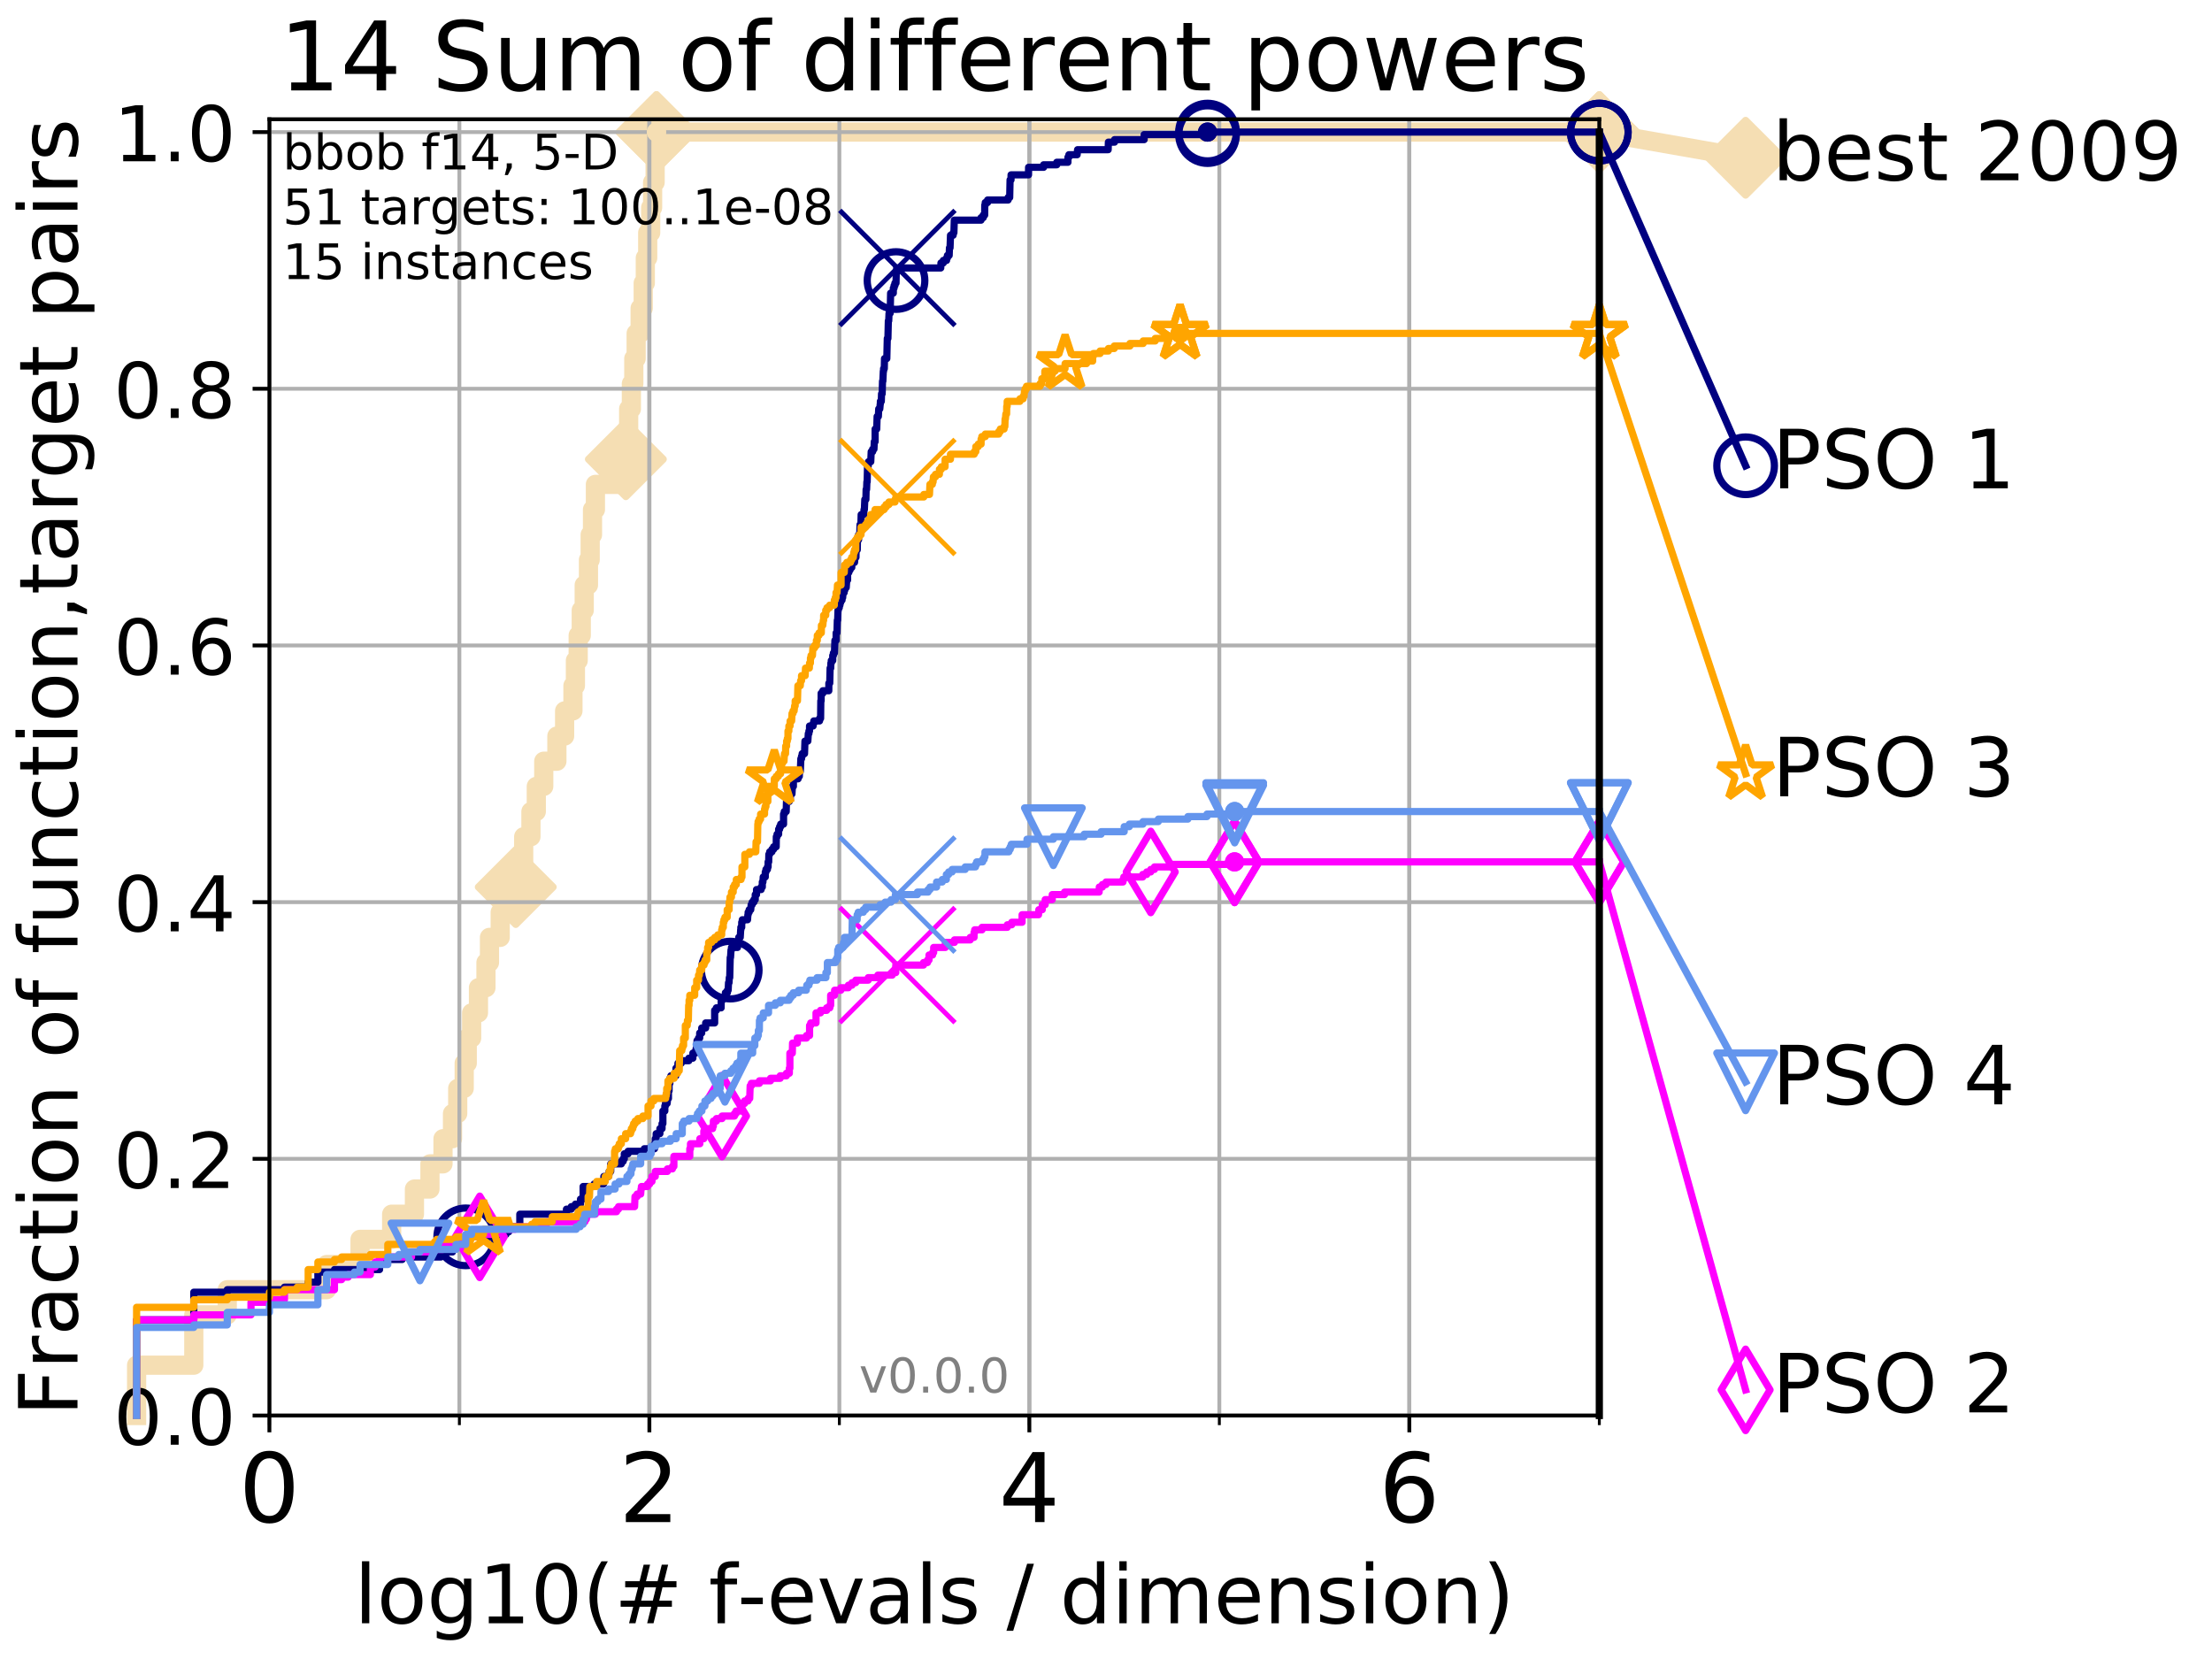 <?xml version="1.0" encoding="utf-8" standalone="no"?>
<!DOCTYPE svg PUBLIC "-//W3C//DTD SVG 1.1//EN"
  "http://www.w3.org/Graphics/SVG/1.1/DTD/svg11.dtd">
<!-- Created with matplotlib (http://matplotlib.org/) -->
<svg height="345.6pt" version="1.1" viewBox="0 0 460.8 345.6" width="460.8pt" xmlns="http://www.w3.org/2000/svg" xmlns:xlink="http://www.w3.org/1999/xlink">
 <defs>
  <style type="text/css">
*{stroke-linecap:butt;stroke-linejoin:round;}
  </style>
 </defs>
 <g id="figure_1">
  <g id="patch_1">
   <path d="M 0 345.6 
L 460.8 345.6 
L 460.8 0 
L 0 0 
z
" style="fill:#ffffff;"/>
  </g>
  <g id="axes_1">
   <g id="patch_2">
    <path d="M 56.12 294.88 
L 333.168 294.88 
L 333.168 24.84 
L 56.12 24.84 
z
" style="fill:#ffffff;"/>
   </g>
   <g id="line2d_1">
    <path d="M 28.456 294.88 
L 28.456 284.395 
L 40.37 284.395 
L 40.37 273.91 
L 47.34 273.91 
L 47.34 268.668 
L 68.034 268.668 
L 68.034 263.425 
L 75.004 263.425 
L 75.004 258.183 
L 81.587 258.183 
L 81.587 252.94 
L 86.335 252.94 
L 86.335 247.698 
L 89.568 247.698 
L 89.568 242.455 
L 92.287 242.455 
L 92.287 237.213 
L 94.265 237.213 
L 94.265 231.97 
L 95.351 231.97 
L 95.351 226.728 
L 96.7 226.728 
L 96.7 221.485 
L 97.337 221.485 
L 97.337 216.243 
L 98.249 216.243 
L 98.249 211 
L 99.671 211 
L 99.671 205.758 
L 101.234 205.758 
L 101.234 200.515 
L 101.966 200.515 
L 101.966 195.273 
L 104.201 195.273 
L 104.201 190.03 
L 105.802 190.03 
L 105.802 184.788 
L 107.44 184.788 
L 107.44 179.546 
L 109.094 179.546 
L 109.094 174.303 
L 110.603 174.303 
L 110.603 169.061 
L 111.721 169.061 
L 111.721 163.818 
L 113.273 163.818 
L 113.273 158.576 
L 116.011 158.576 
L 116.011 153.333 
L 117.62 153.333 
L 117.62 148.091 
L 119.354 148.091 
L 119.354 142.848 
L 119.867 142.848 
L 119.867 137.606 
L 120.447 137.606 
L 120.447 132.363 
L 121.087 132.363 
L 121.087 127.121 
L 121.703 127.121 
L 121.703 121.878 
L 122.589 121.878 
L 122.589 116.636 
L 122.945 116.636 
L 122.945 111.393 
L 123.431 111.393 
L 123.431 106.151 
L 124.036 106.151 
L 124.036 100.908 
L 129.914 100.908 
L 129.914 95.666 
L 130.377 95.666 
L 130.377 90.423 
L 130.962 90.423 
L 130.962 85.181 
L 131.527 85.181 
L 131.527 79.938 
L 132.032 79.938 
L 132.032 74.696 
L 132.523 74.696 
L 132.523 69.453 
L 133.351 69.453 
L 133.351 64.211 
L 133.992 64.211 
L 133.992 58.969 
L 134.431 58.969 
L 134.431 53.726 
L 134.929 53.726 
L 134.929 48.484 
L 135.549 48.484 
L 135.549 43.241 
L 135.951 43.241 
L 135.951 37.999 
L 136.472 37.999 
L 136.472 32.756 
L 136.758 32.756 
L 136.758 27.514 
L 333.168 27.514 
" style="fill:none;stroke:#f5deb3;stroke-linecap:square;stroke-width:4;"/>
   </g>
   <g id="line2d_2">
    <defs>
     <path d="M -0 7.778 
L 7.778 0 
L 0 -7.778 
L -7.778 -0 
z
" id="mff561b1713" style="stroke:#f5deb3;stroke-linejoin:miter;stroke-width:1.5;"/>
    </defs>
    <g>
     <use style="fill:#f5deb3;stroke:#f5deb3;stroke-linejoin:miter;stroke-width:1.5;" x="107.44" xlink:href="#mff561b1713" y="184.788"/>
     <use style="fill:#f5deb3;stroke:#f5deb3;stroke-linejoin:miter;stroke-width:1.5;" x="130.377" xlink:href="#mff561b1713" y="95.666"/>
     <use style="fill:#f5deb3;stroke:#f5deb3;stroke-linejoin:miter;stroke-width:1.5;" x="136.758" xlink:href="#mff561b1713" y="27.514"/>
     <use style="fill:#f5deb3;stroke:#f5deb3;stroke-linejoin:miter;stroke-width:1.5;" x="136.758" xlink:href="#mff561b1713" y="27.514"/>
     <use style="fill:#f5deb3;stroke:#f5deb3;stroke-linejoin:miter;stroke-width:1.5;" x="333.168" xlink:href="#mff561b1713" y="27.514"/>
    </g>
   </g>
   <g id="line2d_3">
    <path style="fill:none;stroke:#f5deb3;stroke-linecap:square;stroke-width:4;"/>
    <g/>
   </g>
   <g id="line2d_4">
    <path d="M 333.168 27.514 
L 363.643 32.861 
" style="fill:none;stroke:#f5deb3;stroke-linecap:square;stroke-width:4;"/>
    <g>
     <use style="fill:#f5deb3;stroke:#f5deb3;stroke-linejoin:miter;stroke-width:1.5;" x="333.168" xlink:href="#mff561b1713" y="27.514"/>
     <use style="fill:#f5deb3;stroke:#f5deb3;stroke-linejoin:miter;stroke-width:1.5;" x="363.643" xlink:href="#mff561b1713" y="32.861"/>
    </g>
   </g>
   <g id="matplotlib.axis_1">
    <g id="xtick_1">
     <g id="line2d_5">
      <path clip-path="url(#p2b6d707a00)" d="M 56.12 294.88 
L 56.12 24.84 
" style="fill:none;stroke:#b0b0b0;stroke-linecap:square;stroke-width:0.8;"/>
     </g>
     <g id="line2d_6">
      <defs>
       <path d="M 0 0 
L 0 3.5 
" id="meb5670d6c3" style="stroke:#000000;stroke-width:0.8;"/>
      </defs>
      <g>
       <use style="stroke:#000000;stroke-width:0.8;" x="56.12" xlink:href="#meb5670d6c3" y="294.88"/>
      </g>
     </g>
     <g id="text_1">
      <!-- 0 -->
      <defs>
       <path d="M 31.781 66.406 
Q 24.172 66.406 20.328 58.906 
Q 16.5 51.422 16.5 36.375 
Q 16.5 21.391 20.328 13.891 
Q 24.172 6.391 31.781 6.391 
Q 39.453 6.391 43.281 13.891 
Q 47.125 21.391 47.125 36.375 
Q 47.125 51.422 43.281 58.906 
Q 39.453 66.406 31.781 66.406 
z
M 31.781 74.219 
Q 44.047 74.219 50.516 64.516 
Q 56.984 54.828 56.984 36.375 
Q 56.984 17.969 50.516 8.266 
Q 44.047 -1.422 31.781 -1.422 
Q 19.531 -1.422 13.062 8.266 
Q 6.594 17.969 6.594 36.375 
Q 6.594 54.828 13.062 64.516 
Q 19.531 74.219 31.781 74.219 
z
" id="DejaVuSans-30"/>
      </defs>
      <g transform="translate(49.758 317.077)scale(0.2 -0.2)">
       <use xlink:href="#DejaVuSans-30"/>
      </g>
     </g>
    </g>
    <g id="xtick_2">
     <g id="line2d_7">
      <path clip-path="url(#p2b6d707a00)" d="M 135.277 294.88 
L 135.277 24.84 
" style="fill:none;stroke:#b0b0b0;stroke-linecap:square;stroke-width:0.8;"/>
     </g>
     <g id="line2d_8">
      <g>
       <use style="stroke:#000000;stroke-width:0.8;" x="135.277" xlink:href="#meb5670d6c3" y="294.88"/>
      </g>
     </g>
     <g id="text_2">
      <!-- 2 -->
      <defs>
       <path d="M 19.188 8.297 
L 53.609 8.297 
L 53.609 0 
L 7.328 0 
L 7.328 8.297 
Q 12.938 14.109 22.625 23.891 
Q 32.328 33.688 34.812 36.531 
Q 39.547 41.844 41.422 45.531 
Q 43.312 49.219 43.312 52.781 
Q 43.312 58.594 39.234 62.25 
Q 35.156 65.922 28.609 65.922 
Q 23.969 65.922 18.812 64.312 
Q 13.672 62.703 7.812 59.422 
L 7.812 69.391 
Q 13.766 71.781 18.938 73 
Q 24.125 74.219 28.422 74.219 
Q 39.75 74.219 46.484 68.547 
Q 53.219 62.891 53.219 53.422 
Q 53.219 48.922 51.531 44.891 
Q 49.859 40.875 45.406 35.406 
Q 44.188 33.984 37.641 27.219 
Q 31.109 20.453 19.188 8.297 
z
" id="DejaVuSans-32"/>
      </defs>
      <g transform="translate(128.914 317.077)scale(0.2 -0.2)">
       <use xlink:href="#DejaVuSans-32"/>
      </g>
     </g>
    </g>
    <g id="xtick_3">
     <g id="line2d_9">
      <path clip-path="url(#p2b6d707a00)" d="M 214.433 294.88 
L 214.433 24.84 
" style="fill:none;stroke:#b0b0b0;stroke-linecap:square;stroke-width:0.8;"/>
     </g>
     <g id="line2d_10">
      <g>
       <use style="stroke:#000000;stroke-width:0.8;" x="214.433" xlink:href="#meb5670d6c3" y="294.88"/>
      </g>
     </g>
     <g id="text_3">
      <!-- 4 -->
      <defs>
       <path d="M 37.797 64.312 
L 12.891 25.391 
L 37.797 25.391 
z
M 35.203 72.906 
L 47.609 72.906 
L 47.609 25.391 
L 58.016 25.391 
L 58.016 17.188 
L 47.609 17.188 
L 47.609 0 
L 37.797 0 
L 37.797 17.188 
L 4.891 17.188 
L 4.891 26.703 
z
" id="DejaVuSans-34"/>
      </defs>
      <g transform="translate(208.071 317.077)scale(0.2 -0.2)">
       <use xlink:href="#DejaVuSans-34"/>
      </g>
     </g>
    </g>
    <g id="xtick_4">
     <g id="line2d_11">
      <path clip-path="url(#p2b6d707a00)" d="M 293.59 294.88 
L 293.59 24.84 
" style="fill:none;stroke:#b0b0b0;stroke-linecap:square;stroke-width:0.8;"/>
     </g>
     <g id="line2d_12">
      <g>
       <use style="stroke:#000000;stroke-width:0.8;" x="293.59" xlink:href="#meb5670d6c3" y="294.88"/>
      </g>
     </g>
     <g id="text_4">
      <!-- 6 -->
      <defs>
       <path d="M 33.016 40.375 
Q 26.375 40.375 22.484 35.828 
Q 18.609 31.297 18.609 23.391 
Q 18.609 15.531 22.484 10.953 
Q 26.375 6.391 33.016 6.391 
Q 39.656 6.391 43.531 10.953 
Q 47.406 15.531 47.406 23.391 
Q 47.406 31.297 43.531 35.828 
Q 39.656 40.375 33.016 40.375 
z
M 52.594 71.297 
L 52.594 62.312 
Q 48.875 64.062 45.094 64.984 
Q 41.312 65.922 37.594 65.922 
Q 27.828 65.922 22.672 59.328 
Q 17.531 52.734 16.797 39.406 
Q 19.672 43.656 24.016 45.922 
Q 28.375 48.188 33.594 48.188 
Q 44.578 48.188 50.953 41.516 
Q 57.328 34.859 57.328 23.391 
Q 57.328 12.156 50.688 5.359 
Q 44.047 -1.422 33.016 -1.422 
Q 20.359 -1.422 13.672 8.266 
Q 6.984 17.969 6.984 36.375 
Q 6.984 53.656 15.188 63.938 
Q 23.391 74.219 37.203 74.219 
Q 40.922 74.219 44.703 73.484 
Q 48.484 72.75 52.594 71.297 
z
" id="DejaVuSans-36"/>
      </defs>
      <g transform="translate(287.227 317.077)scale(0.2 -0.2)">
       <use xlink:href="#DejaVuSans-36"/>
      </g>
     </g>
    </g>
    <g id="xtick_5">
     <g id="line2d_13">
      <path clip-path="url(#p2b6d707a00)" d="M 56.12 294.88 
L 56.12 24.84 
" style="fill:none;stroke:#b0b0b0;stroke-linecap:square;stroke-width:0.8;"/>
     </g>
     <g id="line2d_14">
      <defs>
       <path d="M 0 0 
L 0 2 
" id="m4daafdca8b" style="stroke:#000000;stroke-width:0.6;"/>
      </defs>
      <g>
       <use style="stroke:#000000;stroke-width:0.6;" x="56.12" xlink:href="#m4daafdca8b" y="294.88"/>
      </g>
     </g>
    </g>
    <g id="xtick_6">
     <g id="line2d_15">
      <path clip-path="url(#p2b6d707a00)" d="M 95.698 294.88 
L 95.698 24.84 
" style="fill:none;stroke:#b0b0b0;stroke-linecap:square;stroke-width:0.8;"/>
     </g>
     <g id="line2d_16">
      <g>
       <use style="stroke:#000000;stroke-width:0.6;" x="95.698" xlink:href="#m4daafdca8b" y="294.88"/>
      </g>
     </g>
    </g>
    <g id="xtick_7">
     <g id="line2d_17">
      <path clip-path="url(#p2b6d707a00)" d="M 135.277 294.88 
L 135.277 24.84 
" style="fill:none;stroke:#b0b0b0;stroke-linecap:square;stroke-width:0.8;"/>
     </g>
     <g id="line2d_18">
      <g>
       <use style="stroke:#000000;stroke-width:0.6;" x="135.277" xlink:href="#m4daafdca8b" y="294.88"/>
      </g>
     </g>
    </g>
    <g id="xtick_8">
     <g id="line2d_19">
      <path clip-path="url(#p2b6d707a00)" d="M 174.855 294.88 
L 174.855 24.84 
" style="fill:none;stroke:#b0b0b0;stroke-linecap:square;stroke-width:0.8;"/>
     </g>
     <g id="line2d_20">
      <g>
       <use style="stroke:#000000;stroke-width:0.6;" x="174.855" xlink:href="#m4daafdca8b" y="294.88"/>
      </g>
     </g>
    </g>
    <g id="xtick_9">
     <g id="line2d_21">
      <path clip-path="url(#p2b6d707a00)" d="M 214.433 294.88 
L 214.433 24.84 
" style="fill:none;stroke:#b0b0b0;stroke-linecap:square;stroke-width:0.8;"/>
     </g>
     <g id="line2d_22">
      <g>
       <use style="stroke:#000000;stroke-width:0.6;" x="214.433" xlink:href="#m4daafdca8b" y="294.88"/>
      </g>
     </g>
    </g>
    <g id="xtick_10">
     <g id="line2d_23">
      <path clip-path="url(#p2b6d707a00)" d="M 254.011 294.88 
L 254.011 24.84 
" style="fill:none;stroke:#b0b0b0;stroke-linecap:square;stroke-width:0.8;"/>
     </g>
     <g id="line2d_24">
      <g>
       <use style="stroke:#000000;stroke-width:0.6;" x="254.011" xlink:href="#m4daafdca8b" y="294.88"/>
      </g>
     </g>
    </g>
    <g id="xtick_11">
     <g id="line2d_25">
      <path clip-path="url(#p2b6d707a00)" d="M 293.59 294.88 
L 293.59 24.84 
" style="fill:none;stroke:#b0b0b0;stroke-linecap:square;stroke-width:0.8;"/>
     </g>
     <g id="line2d_26">
      <g>
       <use style="stroke:#000000;stroke-width:0.6;" x="293.59" xlink:href="#m4daafdca8b" y="294.88"/>
      </g>
     </g>
    </g>
    <g id="xtick_12">
     <g id="line2d_27">
      <path clip-path="url(#p2b6d707a00)" d="M 333.168 294.88 
L 333.168 24.84 
" style="fill:none;stroke:#b0b0b0;stroke-linecap:square;stroke-width:0.8;"/>
     </g>
     <g id="line2d_28">
      <g>
       <use style="stroke:#000000;stroke-width:0.6;" x="333.168" xlink:href="#m4daafdca8b" y="294.88"/>
      </g>
     </g>
    </g>
    <g id="text_5">
     <!-- log10(# f-evals / dimension) -->
     <defs>
      <path d="M 9.422 75.984 
L 18.406 75.984 
L 18.406 0 
L 9.422 0 
z
" id="DejaVuSans-6c"/>
      <path d="M 30.609 48.391 
Q 23.391 48.391 19.188 42.75 
Q 14.984 37.109 14.984 27.297 
Q 14.984 17.484 19.156 11.844 
Q 23.344 6.203 30.609 6.203 
Q 37.797 6.203 41.984 11.859 
Q 46.188 17.531 46.188 27.297 
Q 46.188 37.016 41.984 42.703 
Q 37.797 48.391 30.609 48.391 
z
M 30.609 56 
Q 42.328 56 49.016 48.375 
Q 55.719 40.766 55.719 27.297 
Q 55.719 13.875 49.016 6.219 
Q 42.328 -1.422 30.609 -1.422 
Q 18.844 -1.422 12.172 6.219 
Q 5.516 13.875 5.516 27.297 
Q 5.516 40.766 12.172 48.375 
Q 18.844 56 30.609 56 
z
" id="DejaVuSans-6f"/>
      <path d="M 45.406 27.984 
Q 45.406 37.75 41.375 43.109 
Q 37.359 48.484 30.078 48.484 
Q 22.859 48.484 18.828 43.109 
Q 14.797 37.75 14.797 27.984 
Q 14.797 18.266 18.828 12.891 
Q 22.859 7.516 30.078 7.516 
Q 37.359 7.516 41.375 12.891 
Q 45.406 18.266 45.406 27.984 
z
M 54.391 6.781 
Q 54.391 -7.172 48.188 -13.984 
Q 42 -20.797 29.203 -20.797 
Q 24.469 -20.797 20.266 -20.094 
Q 16.062 -19.391 12.109 -17.922 
L 12.109 -9.188 
Q 16.062 -11.328 19.922 -12.344 
Q 23.781 -13.375 27.781 -13.375 
Q 36.625 -13.375 41.016 -8.766 
Q 45.406 -4.156 45.406 5.172 
L 45.406 9.625 
Q 42.625 4.781 38.281 2.391 
Q 33.938 0 27.875 0 
Q 17.828 0 11.672 7.656 
Q 5.516 15.328 5.516 27.984 
Q 5.516 40.672 11.672 48.328 
Q 17.828 56 27.875 56 
Q 33.938 56 38.281 53.609 
Q 42.625 51.219 45.406 46.391 
L 45.406 54.688 
L 54.391 54.688 
z
" id="DejaVuSans-67"/>
      <path d="M 12.406 8.297 
L 28.516 8.297 
L 28.516 63.922 
L 10.984 60.406 
L 10.984 69.391 
L 28.422 72.906 
L 38.281 72.906 
L 38.281 8.297 
L 54.391 8.297 
L 54.391 0 
L 12.406 0 
z
" id="DejaVuSans-31"/>
      <path d="M 31 75.875 
Q 24.469 64.656 21.281 53.656 
Q 18.109 42.672 18.109 31.391 
Q 18.109 20.125 21.312 9.062 
Q 24.516 -2 31 -13.188 
L 23.188 -13.188 
Q 15.875 -1.703 12.234 9.375 
Q 8.594 20.453 8.594 31.391 
Q 8.594 42.281 12.203 53.312 
Q 15.828 64.359 23.188 75.875 
z
" id="DejaVuSans-28"/>
      <path d="M 51.125 44 
L 36.922 44 
L 32.812 27.688 
L 47.125 27.688 
z
M 43.797 71.781 
L 38.719 51.516 
L 52.984 51.516 
L 58.109 71.781 
L 65.922 71.781 
L 60.891 51.516 
L 76.125 51.516 
L 76.125 44 
L 58.984 44 
L 54.984 27.688 
L 70.516 27.688 
L 70.516 20.219 
L 53.078 20.219 
L 48 0 
L 40.188 0 
L 45.219 20.219 
L 30.906 20.219 
L 25.875 0 
L 18.016 0 
L 23.094 20.219 
L 7.719 20.219 
L 7.719 27.688 
L 24.906 27.688 
L 29 44 
L 13.281 44 
L 13.281 51.516 
L 30.906 51.516 
L 35.891 71.781 
z
" id="DejaVuSans-23"/>
      <path id="DejaVuSans-20"/>
      <path d="M 37.109 75.984 
L 37.109 68.5 
L 28.516 68.5 
Q 23.688 68.5 21.797 66.547 
Q 19.922 64.594 19.922 59.516 
L 19.922 54.688 
L 34.719 54.688 
L 34.719 47.703 
L 19.922 47.703 
L 19.922 0 
L 10.891 0 
L 10.891 47.703 
L 2.297 47.703 
L 2.297 54.688 
L 10.891 54.688 
L 10.891 58.5 
Q 10.891 67.625 15.141 71.797 
Q 19.391 75.984 28.609 75.984 
z
" id="DejaVuSans-66"/>
      <path d="M 4.891 31.391 
L 31.203 31.391 
L 31.203 23.391 
L 4.891 23.391 
z
" id="DejaVuSans-2d"/>
      <path d="M 56.203 29.594 
L 56.203 25.203 
L 14.891 25.203 
Q 15.484 15.922 20.484 11.062 
Q 25.484 6.203 34.422 6.203 
Q 39.594 6.203 44.453 7.469 
Q 49.312 8.734 54.109 11.281 
L 54.109 2.781 
Q 49.266 0.734 44.188 -0.344 
Q 39.109 -1.422 33.891 -1.422 
Q 20.797 -1.422 13.156 6.188 
Q 5.516 13.812 5.516 26.812 
Q 5.516 40.234 12.766 48.109 
Q 20.016 56 32.328 56 
Q 43.359 56 49.781 48.891 
Q 56.203 41.797 56.203 29.594 
z
M 47.219 32.234 
Q 47.125 39.594 43.094 43.984 
Q 39.062 48.391 32.422 48.391 
Q 24.906 48.391 20.391 44.141 
Q 15.875 39.891 15.188 32.172 
z
" id="DejaVuSans-65"/>
      <path d="M 2.984 54.688 
L 12.5 54.688 
L 29.594 8.797 
L 46.688 54.688 
L 56.203 54.688 
L 35.688 0 
L 23.484 0 
z
" id="DejaVuSans-76"/>
      <path d="M 34.281 27.484 
Q 23.391 27.484 19.188 25 
Q 14.984 22.516 14.984 16.5 
Q 14.984 11.719 18.141 8.906 
Q 21.297 6.109 26.703 6.109 
Q 34.188 6.109 38.703 11.406 
Q 43.219 16.703 43.219 25.484 
L 43.219 27.484 
z
M 52.203 31.203 
L 52.203 0 
L 43.219 0 
L 43.219 8.297 
Q 40.141 3.328 35.547 0.953 
Q 30.953 -1.422 24.312 -1.422 
Q 15.922 -1.422 10.953 3.297 
Q 6 8.016 6 15.922 
Q 6 25.141 12.172 29.828 
Q 18.359 34.516 30.609 34.516 
L 43.219 34.516 
L 43.219 35.406 
Q 43.219 41.609 39.141 45 
Q 35.062 48.391 27.688 48.391 
Q 23 48.391 18.547 47.266 
Q 14.109 46.141 10.016 43.891 
L 10.016 52.203 
Q 14.938 54.109 19.578 55.047 
Q 24.219 56 28.609 56 
Q 40.484 56 46.344 49.844 
Q 52.203 43.703 52.203 31.203 
z
" id="DejaVuSans-61"/>
      <path d="M 44.281 53.078 
L 44.281 44.578 
Q 40.484 46.531 36.375 47.5 
Q 32.281 48.484 27.875 48.484 
Q 21.188 48.484 17.844 46.438 
Q 14.5 44.391 14.5 40.281 
Q 14.5 37.156 16.891 35.375 
Q 19.281 33.594 26.516 31.984 
L 29.594 31.297 
Q 39.156 29.25 43.188 25.516 
Q 47.219 21.781 47.219 15.094 
Q 47.219 7.469 41.188 3.016 
Q 35.156 -1.422 24.609 -1.422 
Q 20.219 -1.422 15.453 -0.562 
Q 10.688 0.297 5.422 2 
L 5.422 11.281 
Q 10.406 8.688 15.234 7.391 
Q 20.062 6.109 24.812 6.109 
Q 31.156 6.109 34.562 8.281 
Q 37.984 10.453 37.984 14.406 
Q 37.984 18.062 35.516 20.016 
Q 33.062 21.969 24.703 23.781 
L 21.578 24.516 
Q 13.234 26.266 9.516 29.906 
Q 5.812 33.547 5.812 39.891 
Q 5.812 47.609 11.281 51.797 
Q 16.75 56 26.812 56 
Q 31.781 56 36.172 55.266 
Q 40.578 54.547 44.281 53.078 
z
" id="DejaVuSans-73"/>
      <path d="M 25.391 72.906 
L 33.688 72.906 
L 8.297 -9.281 
L 0 -9.281 
z
" id="DejaVuSans-2f"/>
      <path d="M 45.406 46.391 
L 45.406 75.984 
L 54.391 75.984 
L 54.391 0 
L 45.406 0 
L 45.406 8.203 
Q 42.578 3.328 38.25 0.953 
Q 33.938 -1.422 27.875 -1.422 
Q 17.969 -1.422 11.734 6.484 
Q 5.516 14.406 5.516 27.297 
Q 5.516 40.188 11.734 48.094 
Q 17.969 56 27.875 56 
Q 33.938 56 38.25 53.625 
Q 42.578 51.266 45.406 46.391 
z
M 14.797 27.297 
Q 14.797 17.391 18.875 11.75 
Q 22.953 6.109 30.078 6.109 
Q 37.203 6.109 41.297 11.75 
Q 45.406 17.391 45.406 27.297 
Q 45.406 37.203 41.297 42.844 
Q 37.203 48.484 30.078 48.484 
Q 22.953 48.484 18.875 42.844 
Q 14.797 37.203 14.797 27.297 
z
" id="DejaVuSans-64"/>
      <path d="M 9.422 54.688 
L 18.406 54.688 
L 18.406 0 
L 9.422 0 
z
M 9.422 75.984 
L 18.406 75.984 
L 18.406 64.594 
L 9.422 64.594 
z
" id="DejaVuSans-69"/>
      <path d="M 52 44.188 
Q 55.375 50.25 60.062 53.125 
Q 64.75 56 71.094 56 
Q 79.641 56 84.281 50.016 
Q 88.922 44.047 88.922 33.016 
L 88.922 0 
L 79.891 0 
L 79.891 32.719 
Q 79.891 40.578 77.094 44.375 
Q 74.312 48.188 68.609 48.188 
Q 61.625 48.188 57.562 43.547 
Q 53.516 38.922 53.516 30.906 
L 53.516 0 
L 44.484 0 
L 44.484 32.719 
Q 44.484 40.625 41.703 44.406 
Q 38.922 48.188 33.109 48.188 
Q 26.219 48.188 22.156 43.531 
Q 18.109 38.875 18.109 30.906 
L 18.109 0 
L 9.078 0 
L 9.078 54.688 
L 18.109 54.688 
L 18.109 46.188 
Q 21.188 51.219 25.484 53.609 
Q 29.781 56 35.688 56 
Q 41.656 56 45.828 52.969 
Q 50 49.953 52 44.188 
z
" id="DejaVuSans-6d"/>
      <path d="M 54.891 33.016 
L 54.891 0 
L 45.906 0 
L 45.906 32.719 
Q 45.906 40.484 42.875 44.328 
Q 39.844 48.188 33.797 48.188 
Q 26.516 48.188 22.312 43.547 
Q 18.109 38.922 18.109 30.906 
L 18.109 0 
L 9.078 0 
L 9.078 54.688 
L 18.109 54.688 
L 18.109 46.188 
Q 21.344 51.125 25.703 53.562 
Q 30.078 56 35.797 56 
Q 45.219 56 50.047 50.172 
Q 54.891 44.344 54.891 33.016 
z
" id="DejaVuSans-6e"/>
      <path d="M 8.016 75.875 
L 15.828 75.875 
Q 23.141 64.359 26.781 53.312 
Q 30.422 42.281 30.422 31.391 
Q 30.422 20.453 26.781 9.375 
Q 23.141 -1.703 15.828 -13.188 
L 8.016 -13.188 
Q 14.5 -2 17.703 9.062 
Q 20.906 20.125 20.906 31.391 
Q 20.906 42.672 17.703 53.656 
Q 14.5 64.656 8.016 75.875 
z
" id="DejaVuSans-29"/>
     </defs>
     <g transform="translate(73.803 338.154)scale(0.17 -0.17)">
      <use xlink:href="#DejaVuSans-6c"/>
      <use x="27.783" xlink:href="#DejaVuSans-6f"/>
      <use x="88.965" xlink:href="#DejaVuSans-67"/>
      <use x="152.441" xlink:href="#DejaVuSans-31"/>
      <use x="216.064" xlink:href="#DejaVuSans-30"/>
      <use x="279.688" xlink:href="#DejaVuSans-28"/>
      <use x="318.701" xlink:href="#DejaVuSans-23"/>
      <use x="402.49" xlink:href="#DejaVuSans-20"/>
      <use x="434.277" xlink:href="#DejaVuSans-66"/>
      <use x="469.404" xlink:href="#DejaVuSans-2d"/>
      <use x="505.488" xlink:href="#DejaVuSans-65"/>
      <use x="567.012" xlink:href="#DejaVuSans-76"/>
      <use x="626.191" xlink:href="#DejaVuSans-61"/>
      <use x="687.471" xlink:href="#DejaVuSans-6c"/>
      <use x="715.254" xlink:href="#DejaVuSans-73"/>
      <use x="767.354" xlink:href="#DejaVuSans-20"/>
      <use x="799.141" xlink:href="#DejaVuSans-2f"/>
      <use x="832.832" xlink:href="#DejaVuSans-20"/>
      <use x="864.619" xlink:href="#DejaVuSans-64"/>
      <use x="928.096" xlink:href="#DejaVuSans-69"/>
      <use x="955.879" xlink:href="#DejaVuSans-6d"/>
      <use x="1053.291" xlink:href="#DejaVuSans-65"/>
      <use x="1114.814" xlink:href="#DejaVuSans-6e"/>
      <use x="1178.193" xlink:href="#DejaVuSans-73"/>
      <use x="1230.293" xlink:href="#DejaVuSans-69"/>
      <use x="1258.076" xlink:href="#DejaVuSans-6f"/>
      <use x="1319.258" xlink:href="#DejaVuSans-6e"/>
      <use x="1382.637" xlink:href="#DejaVuSans-29"/>
     </g>
    </g>
   </g>
   <g id="matplotlib.axis_2">
    <g id="ytick_1">
     <g id="line2d_29">
      <path clip-path="url(#p2b6d707a00)" d="M 56.12 294.88 
L 333.168 294.88 
" style="fill:none;stroke:#b0b0b0;stroke-linecap:square;stroke-width:0.8;"/>
     </g>
     <g id="line2d_30">
      <defs>
       <path d="M 0 0 
L -3.5 0 
" id="mbea0d2ba8b" style="stroke:#000000;stroke-width:0.8;"/>
      </defs>
      <g>
       <use style="stroke:#000000;stroke-width:0.8;" x="56.12" xlink:href="#mbea0d2ba8b" y="294.88"/>
      </g>
     </g>
     <g id="text_6">
      <!-- 0.0 -->
      <defs>
       <path d="M 10.688 12.406 
L 21 12.406 
L 21 0 
L 10.688 0 
z
" id="DejaVuSans-2e"/>
      </defs>
      <g transform="translate(23.675 300.959)scale(0.16 -0.16)">
       <use xlink:href="#DejaVuSans-30"/>
       <use x="63.623" xlink:href="#DejaVuSans-2e"/>
       <use x="95.41" xlink:href="#DejaVuSans-30"/>
      </g>
     </g>
    </g>
    <g id="ytick_2">
     <g id="line2d_31">
      <path clip-path="url(#p2b6d707a00)" d="M 56.12 241.407 
L 333.168 241.407 
" style="fill:none;stroke:#b0b0b0;stroke-linecap:square;stroke-width:0.8;"/>
     </g>
     <g id="line2d_32">
      <g>
       <use style="stroke:#000000;stroke-width:0.8;" x="56.12" xlink:href="#mbea0d2ba8b" y="241.407"/>
      </g>
     </g>
     <g id="text_7">
      <!-- 0.2 -->
      <g transform="translate(23.675 247.485)scale(0.16 -0.16)">
       <use xlink:href="#DejaVuSans-30"/>
       <use x="63.623" xlink:href="#DejaVuSans-2e"/>
       <use x="95.41" xlink:href="#DejaVuSans-32"/>
      </g>
     </g>
    </g>
    <g id="ytick_3">
     <g id="line2d_33">
      <path clip-path="url(#p2b6d707a00)" d="M 56.12 187.933 
L 333.168 187.933 
" style="fill:none;stroke:#b0b0b0;stroke-linecap:square;stroke-width:0.8;"/>
     </g>
     <g id="line2d_34">
      <g>
       <use style="stroke:#000000;stroke-width:0.8;" x="56.12" xlink:href="#mbea0d2ba8b" y="187.933"/>
      </g>
     </g>
     <g id="text_8">
      <!-- 0.4 -->
      <g transform="translate(23.675 194.012)scale(0.16 -0.16)">
       <use xlink:href="#DejaVuSans-30"/>
       <use x="63.623" xlink:href="#DejaVuSans-2e"/>
       <use x="95.41" xlink:href="#DejaVuSans-34"/>
      </g>
     </g>
    </g>
    <g id="ytick_4">
     <g id="line2d_35">
      <path clip-path="url(#p2b6d707a00)" d="M 56.12 134.46 
L 333.168 134.46 
" style="fill:none;stroke:#b0b0b0;stroke-linecap:square;stroke-width:0.8;"/>
     </g>
     <g id="line2d_36">
      <g>
       <use style="stroke:#000000;stroke-width:0.8;" x="56.12" xlink:href="#mbea0d2ba8b" y="134.46"/>
      </g>
     </g>
     <g id="text_9">
      <!-- 0.6 -->
      <g transform="translate(23.675 140.539)scale(0.16 -0.16)">
       <use xlink:href="#DejaVuSans-30"/>
       <use x="63.623" xlink:href="#DejaVuSans-2e"/>
       <use x="95.41" xlink:href="#DejaVuSans-36"/>
      </g>
     </g>
    </g>
    <g id="ytick_5">
     <g id="line2d_37">
      <path clip-path="url(#p2b6d707a00)" d="M 56.12 80.987 
L 333.168 80.987 
" style="fill:none;stroke:#b0b0b0;stroke-linecap:square;stroke-width:0.8;"/>
     </g>
     <g id="line2d_38">
      <g>
       <use style="stroke:#000000;stroke-width:0.8;" x="56.12" xlink:href="#mbea0d2ba8b" y="80.987"/>
      </g>
     </g>
     <g id="text_10">
      <!-- 0.8 -->
      <defs>
       <path d="M 31.781 34.625 
Q 24.75 34.625 20.719 30.859 
Q 16.703 27.094 16.703 20.516 
Q 16.703 13.922 20.719 10.156 
Q 24.75 6.391 31.781 6.391 
Q 38.812 6.391 42.859 10.172 
Q 46.922 13.969 46.922 20.516 
Q 46.922 27.094 42.891 30.859 
Q 38.875 34.625 31.781 34.625 
z
M 21.922 38.812 
Q 15.578 40.375 12.031 44.719 
Q 8.5 49.078 8.5 55.328 
Q 8.5 64.062 14.719 69.141 
Q 20.953 74.219 31.781 74.219 
Q 42.672 74.219 48.875 69.141 
Q 55.078 64.062 55.078 55.328 
Q 55.078 49.078 51.531 44.719 
Q 48 40.375 41.703 38.812 
Q 48.828 37.156 52.797 32.312 
Q 56.781 27.484 56.781 20.516 
Q 56.781 9.906 50.312 4.234 
Q 43.844 -1.422 31.781 -1.422 
Q 19.734 -1.422 13.25 4.234 
Q 6.781 9.906 6.781 20.516 
Q 6.781 27.484 10.781 32.312 
Q 14.797 37.156 21.922 38.812 
z
M 18.312 54.391 
Q 18.312 48.734 21.844 45.562 
Q 25.391 42.391 31.781 42.391 
Q 38.141 42.391 41.719 45.562 
Q 45.312 48.734 45.312 54.391 
Q 45.312 60.062 41.719 63.234 
Q 38.141 66.406 31.781 66.406 
Q 25.391 66.406 21.844 63.234 
Q 18.312 60.062 18.312 54.391 
z
" id="DejaVuSans-38"/>
      </defs>
      <g transform="translate(23.675 87.066)scale(0.16 -0.16)">
       <use xlink:href="#DejaVuSans-30"/>
       <use x="63.623" xlink:href="#DejaVuSans-2e"/>
       <use x="95.41" xlink:href="#DejaVuSans-38"/>
      </g>
     </g>
    </g>
    <g id="ytick_6">
     <g id="line2d_39">
      <path clip-path="url(#p2b6d707a00)" d="M 56.12 27.514 
L 333.168 27.514 
" style="fill:none;stroke:#b0b0b0;stroke-linecap:square;stroke-width:0.8;"/>
     </g>
     <g id="line2d_40">
      <g>
       <use style="stroke:#000000;stroke-width:0.8;" x="56.12" xlink:href="#mbea0d2ba8b" y="27.514"/>
      </g>
     </g>
     <g id="text_11">
      <!-- 1.0 -->
      <g transform="translate(23.675 33.592)scale(0.16 -0.16)">
       <use xlink:href="#DejaVuSans-31"/>
       <use x="63.623" xlink:href="#DejaVuSans-2e"/>
       <use x="95.41" xlink:href="#DejaVuSans-30"/>
      </g>
     </g>
    </g>
    <g id="text_12">
     <!-- Fraction of function,target pairs -->
     <defs>
      <path d="M 9.812 72.906 
L 51.703 72.906 
L 51.703 64.594 
L 19.672 64.594 
L 19.672 43.109 
L 48.578 43.109 
L 48.578 34.812 
L 19.672 34.812 
L 19.672 0 
L 9.812 0 
z
" id="DejaVuSans-46"/>
      <path d="M 41.109 46.297 
Q 39.594 47.172 37.812 47.578 
Q 36.031 48 33.891 48 
Q 26.266 48 22.188 43.047 
Q 18.109 38.094 18.109 28.812 
L 18.109 0 
L 9.078 0 
L 9.078 54.688 
L 18.109 54.688 
L 18.109 46.188 
Q 20.953 51.172 25.484 53.578 
Q 30.031 56 36.531 56 
Q 37.453 56 38.578 55.875 
Q 39.703 55.766 41.062 55.516 
z
" id="DejaVuSans-72"/>
      <path d="M 48.781 52.594 
L 48.781 44.188 
Q 44.969 46.297 41.141 47.344 
Q 37.312 48.391 33.406 48.391 
Q 24.656 48.391 19.812 42.844 
Q 14.984 37.312 14.984 27.297 
Q 14.984 17.281 19.812 11.734 
Q 24.656 6.203 33.406 6.203 
Q 37.312 6.203 41.141 7.25 
Q 44.969 8.297 48.781 10.406 
L 48.781 2.094 
Q 45.016 0.344 40.984 -0.531 
Q 36.969 -1.422 32.422 -1.422 
Q 20.062 -1.422 12.781 6.344 
Q 5.516 14.109 5.516 27.297 
Q 5.516 40.672 12.859 48.328 
Q 20.219 56 33.016 56 
Q 37.156 56 41.109 55.141 
Q 45.062 54.297 48.781 52.594 
z
" id="DejaVuSans-63"/>
      <path d="M 18.312 70.219 
L 18.312 54.688 
L 36.812 54.688 
L 36.812 47.703 
L 18.312 47.703 
L 18.312 18.016 
Q 18.312 11.328 20.141 9.422 
Q 21.969 7.516 27.594 7.516 
L 36.812 7.516 
L 36.812 0 
L 27.594 0 
Q 17.188 0 13.234 3.875 
Q 9.281 7.766 9.281 18.016 
L 9.281 47.703 
L 2.688 47.703 
L 2.688 54.688 
L 9.281 54.688 
L 9.281 70.219 
z
" id="DejaVuSans-74"/>
      <path d="M 8.5 21.578 
L 8.5 54.688 
L 17.484 54.688 
L 17.484 21.922 
Q 17.484 14.156 20.5 10.266 
Q 23.531 6.391 29.594 6.391 
Q 36.859 6.391 41.078 11.031 
Q 45.312 15.672 45.312 23.688 
L 45.312 54.688 
L 54.297 54.688 
L 54.297 0 
L 45.312 0 
L 45.312 8.406 
Q 42.047 3.422 37.719 1 
Q 33.406 -1.422 27.688 -1.422 
Q 18.266 -1.422 13.375 4.438 
Q 8.5 10.297 8.5 21.578 
z
M 31.109 56 
z
" id="DejaVuSans-75"/>
      <path d="M 11.719 12.406 
L 22.016 12.406 
L 22.016 4 
L 14.016 -11.625 
L 7.719 -11.625 
L 11.719 4 
z
" id="DejaVuSans-2c"/>
      <path d="M 18.109 8.203 
L 18.109 -20.797 
L 9.078 -20.797 
L 9.078 54.688 
L 18.109 54.688 
L 18.109 46.391 
Q 20.953 51.266 25.266 53.625 
Q 29.594 56 35.594 56 
Q 45.562 56 51.781 48.094 
Q 58.016 40.188 58.016 27.297 
Q 58.016 14.406 51.781 6.484 
Q 45.562 -1.422 35.594 -1.422 
Q 29.594 -1.422 25.266 0.953 
Q 20.953 3.328 18.109 8.203 
z
M 48.688 27.297 
Q 48.688 37.203 44.609 42.844 
Q 40.531 48.484 33.406 48.484 
Q 26.266 48.484 22.188 42.844 
Q 18.109 37.203 18.109 27.297 
Q 18.109 17.391 22.188 11.75 
Q 26.266 6.109 33.406 6.109 
Q 40.531 6.109 44.609 11.75 
Q 48.688 17.391 48.688 27.297 
z
" id="DejaVuSans-70"/>
     </defs>
     <g transform="translate(16.14 294.999)rotate(-90)scale(0.17 -0.17)">
      <use xlink:href="#DejaVuSans-46"/>
      <use x="57.41" xlink:href="#DejaVuSans-72"/>
      <use x="98.523" xlink:href="#DejaVuSans-61"/>
      <use x="159.803" xlink:href="#DejaVuSans-63"/>
      <use x="214.783" xlink:href="#DejaVuSans-74"/>
      <use x="253.992" xlink:href="#DejaVuSans-69"/>
      <use x="281.775" xlink:href="#DejaVuSans-6f"/>
      <use x="342.957" xlink:href="#DejaVuSans-6e"/>
      <use x="406.336" xlink:href="#DejaVuSans-20"/>
      <use x="438.123" xlink:href="#DejaVuSans-6f"/>
      <use x="499.305" xlink:href="#DejaVuSans-66"/>
      <use x="534.51" xlink:href="#DejaVuSans-20"/>
      <use x="566.297" xlink:href="#DejaVuSans-66"/>
      <use x="601.502" xlink:href="#DejaVuSans-75"/>
      <use x="664.881" xlink:href="#DejaVuSans-6e"/>
      <use x="728.26" xlink:href="#DejaVuSans-63"/>
      <use x="783.24" xlink:href="#DejaVuSans-74"/>
      <use x="822.449" xlink:href="#DejaVuSans-69"/>
      <use x="850.232" xlink:href="#DejaVuSans-6f"/>
      <use x="911.414" xlink:href="#DejaVuSans-6e"/>
      <use x="974.793" xlink:href="#DejaVuSans-2c"/>
      <use x="1006.58" xlink:href="#DejaVuSans-74"/>
      <use x="1045.789" xlink:href="#DejaVuSans-61"/>
      <use x="1107.068" xlink:href="#DejaVuSans-72"/>
      <use x="1148.166" xlink:href="#DejaVuSans-67"/>
      <use x="1211.643" xlink:href="#DejaVuSans-65"/>
      <use x="1273.166" xlink:href="#DejaVuSans-74"/>
      <use x="1312.375" xlink:href="#DejaVuSans-20"/>
      <use x="1344.162" xlink:href="#DejaVuSans-70"/>
      <use x="1407.639" xlink:href="#DejaVuSans-61"/>
      <use x="1468.918" xlink:href="#DejaVuSans-69"/>
      <use x="1496.701" xlink:href="#DejaVuSans-72"/>
      <use x="1537.814" xlink:href="#DejaVuSans-73"/>
     </g>
    </g>
   </g>
   <g id="line2d_41">
    <defs>
     <path d="M 0 1.5 
C 0.398 1.5 0.779 1.342 1.061 1.061 
C 1.342 0.779 1.5 0.398 1.5 0 
C 1.5 -0.398 1.342 -0.779 1.061 -1.061 
C 0.779 -1.342 0.398 -1.5 0 -1.5 
C -0.398 -1.5 -0.779 -1.342 -1.061 -1.061 
C -1.342 -0.779 -1.5 -0.398 -1.5 0 
C -1.5 0.398 -1.342 0.779 -1.061 1.061 
C -0.779 1.342 -0.398 1.5 0 1.5 
z
" id="m8b9f76cb5f" style="stroke:#f5deb3;"/>
    </defs>
    <g>
     <use style="fill:#f5deb3;stroke:#f5deb3;" x="136.758" xlink:href="#m8b9f76cb5f" y="27.514"/>
     <use style="fill:#f5deb3;stroke:#f5deb3;" x="136.758" xlink:href="#m8b9f76cb5f" y="27.514"/>
    </g>
   </g>
   <g id="line2d_42">
    <defs>
     <path d="M 0 1.5 
C 0.398 1.5 0.779 1.342 1.061 1.061 
C 1.342 0.779 1.5 0.398 1.5 0 
C 1.5 -0.398 1.342 -0.779 1.061 -1.061 
C 0.779 -1.342 0.398 -1.5 0 -1.5 
C -0.398 -1.5 -0.779 -1.342 -1.061 -1.061 
C -1.342 -0.779 -1.5 -0.398 -1.5 0 
C -1.5 0.398 -1.342 0.779 -1.061 1.061 
C -0.779 1.342 -0.398 1.5 0 1.5 
z
" id="mdaec4e5bcb" style="stroke:#000080;"/>
    </defs>
    <g>
     <use style="fill:#000080;stroke:#000080;" x="251.552" xlink:href="#mdaec4e5bcb" y="27.514"/>
     <use style="fill:#000080;stroke:#000080;" x="251.552" xlink:href="#mdaec4e5bcb" y="27.514"/>
    </g>
   </g>
   <g id="line2d_43">
    <path d="M 28.456 294.88 
L 28.456 274.959 
L 40.37 274.959 
L 40.37 269.192 
L 47.34 269.192 
L 47.34 268.668 
L 59.254 268.668 
L 59.254 268.143 
L 64.199 268.143 
L 64.199 267.095 
L 66.223 267.095 
L 66.223 264.998 
L 69.673 264.998 
L 69.673 264.474 
L 79.067 264.474 
L 79.067 262.377 
L 83.784 262.377 
L 83.784 261.852 
L 91.863 261.852 
L 91.863 260.804 
L 94.265 260.804 
L 94.265 258.707 
L 97.021 258.707 
L 97.021 257.658 
L 104.819 257.658 
L 104.819 257.134 
L 105.415 257.134 
L 105.415 256.61 
L 105.991 256.61 
L 105.991 255.561 
L 108.287 255.561 
L 108.287 252.94 
L 118 252.94 
L 118 251.892 
L 119.003 251.892 
L 119.003 251.367 
L 119.867 251.367 
L 119.867 250.843 
L 120.929 250.843 
L 120.929 249.795 
L 121.475 249.795 
L 121.475 247.173 
L 123.77 247.173 
L 123.77 246.649 
L 125.735 246.649 
L 125.795 245.076 
L 126.78 245.076 
L 126.78 244.552 
L 126.893 244.552 
L 126.893 244.028 
L 127.225 244.028 
L 127.225 242.455 
L 129.438 242.455 
L 129.438 241.931 
L 129.82 241.931 
L 129.82 241.407 
L 130.054 241.407 
L 130.054 240.358 
L 130.829 240.358 
L 130.829 239.834 
L 134.213 239.834 
L 134.213 239.31 
L 136.343 239.31 
L 136.343 238.261 
L 136.504 238.261 
L 136.504 237.213 
L 136.695 237.213 
L 136.695 236.164 
L 137.468 236.164 
L 137.468 235.116 
L 137.916 235.116 
L 137.916 234.067 
L 138.092 234.067 
L 138.092 231.446 
L 138.496 231.446 
L 138.496 230.398 
L 138.61 230.398 
L 138.61 229.873 
L 138.974 229.873 
L 139.085 228.825 
L 139.249 228.825 
L 139.249 227.252 
L 139.385 227.252 
L 139.385 225.679 
L 139.547 225.679 
L 139.547 224.631 
L 139.76 224.631 
L 139.76 224.107 
L 140.788 224.107 
L 140.813 222.534 
L 141.182 222.534 
L 141.231 221.485 
L 141.922 221.485 
L 141.922 220.961 
L 143.505 220.961 
L 143.505 220.437 
L 144.337 220.437 
L 144.337 219.388 
L 144.896 219.388 
L 144.896 218.864 
L 145.033 218.864 
L 145.033 218.34 
L 145.188 218.34 
L 145.207 216.767 
L 145.513 216.767 
L 145.513 216.243 
L 145.758 216.243 
L 145.758 215.194 
L 146.182 215.194 
L 146.182 214.146 
L 147.001 214.146 
L 147.001 213.097 
L 148.876 213.097 
L 148.876 210.476 
L 149.231 210.476 
L 149.231 209.952 
L 150.224 209.952 
L 150.239 208.379 
L 150.482 208.379 
L 150.482 207.855 
L 151.109 207.855 
L 151.109 206.806 
L 151.528 206.806 
L 151.528 206.282 
L 151.687 206.282 
L 151.766 204.709 
L 151.872 204.709 
L 151.924 203.661 
L 152.015 203.661 
L 152.118 199.467 
L 152.183 199.467 
L 152.285 197.894 
L 152.375 197.894 
L 152.375 197.37 
L 153.637 197.37 
L 153.637 196.321 
L 153.895 196.321 
L 153.895 195.273 
L 154.206 195.273 
L 154.297 193.7 
L 154.331 193.7 
L 154.331 193.176 
L 154.512 193.176 
L 154.512 192.127 
L 154.635 192.127 
L 154.635 191.603 
L 155.725 191.603 
L 155.798 190.555 
L 155.85 190.555 
L 155.85 190.03 
L 156.067 190.03 
L 156.067 189.506 
L 156.392 189.506 
L 156.483 188.458 
L 156.692 188.458 
L 156.692 187.933 
L 157.054 187.933 
L 157.054 187.409 
L 157.332 187.409 
L 157.332 186.361 
L 157.597 186.361 
L 157.597 185.312 
L 158.555 185.312 
L 158.555 184.788 
L 158.802 184.788 
L 158.802 183.739 
L 158.932 183.739 
L 158.993 182.691 
L 159.42 182.691 
L 159.42 181.642 
L 159.563 181.642 
L 159.563 181.118 
L 159.87 181.118 
L 159.87 180.594 
L 160.009 180.594 
L 160.009 179.546 
L 160.131 179.546 
L 160.163 177.973 
L 160.34 177.973 
L 160.34 177.449 
L 160.806 177.449 
L 160.806 176.924 
L 161.16 176.924 
L 161.16 176.4 
L 161.693 176.4 
L 161.723 174.303 
L 161.877 174.303 
L 161.877 173.779 
L 162.203 173.779 
L 162.203 172.73 
L 162.41 172.73 
L 162.41 172.206 
L 162.628 172.206 
L 162.628 171.682 
L 163.227 171.682 
L 163.227 169.585 
L 163.382 169.585 
L 163.382 169.061 
L 163.779 169.061 
L 163.838 166.964 
L 164.422 166.964 
L 164.422 166.439 
L 164.635 166.439 
L 164.635 165.391 
L 164.98 165.391 
L 165.072 163.818 
L 165.277 163.818 
L 165.277 162.245 
L 166.257 162.245 
L 166.257 161.721 
L 166.516 161.721 
L 166.544 160.673 
L 166.721 160.673 
L 166.831 158.051 
L 166.978 158.051 
L 166.978 157.527 
L 167.108 157.527 
L 167.108 157.003 
L 167.598 157.003 
L 167.687 154.382 
L 168.286 154.382 
L 168.387 152.809 
L 168.512 152.809 
L 168.512 152.285 
L 168.64 152.285 
L 168.64 151.236 
L 169.384 151.236 
L 169.384 150.712 
L 169.53 150.712 
L 169.53 150.188 
L 170.725 150.188 
L 170.725 149.663 
L 170.946 149.663 
L 170.989 145.994 
L 171.058 145.994 
L 171.058 144.421 
L 171.414 144.421 
L 171.414 143.897 
L 172.654 143.897 
L 172.665 142.324 
L 172.848 142.324 
L 172.929 139.178 
L 173.055 139.178 
L 173.086 138.13 
L 173.169 138.13 
L 173.169 137.606 
L 173.474 137.606 
L 173.474 136.557 
L 173.611 136.557 
L 173.611 136.033 
L 173.828 136.033 
L 173.93 133.412 
L 174.182 133.412 
L 174.182 131.839 
L 174.356 131.839 
L 174.43 129.218 
L 174.501 129.218 
L 174.574 127.121 
L 174.637 127.121 
L 174.637 126.596 
L 174.838 126.596 
L 174.838 126.072 
L 174.975 126.072 
L 174.975 125.548 
L 175.121 125.548 
L 175.121 125.024 
L 175.41 125.024 
L 175.41 124.499 
L 175.542 124.499 
L 175.625 123.451 
L 175.85 123.451 
L 175.85 122.927 
L 175.989 122.927 
L 175.989 122.403 
L 176.282 122.403 
L 176.393 120.83 
L 176.571 120.83 
L 176.571 119.257 
L 176.833 119.257 
L 176.833 118.733 
L 177.089 118.733 
L 177.089 118.209 
L 177.444 118.209 
L 177.444 117.16 
L 178.014 117.16 
L 178.1 116.112 
L 178.315 116.112 
L 178.34 114.539 
L 178.586 114.539 
L 178.621 112.442 
L 178.855 112.442 
L 178.855 111.393 
L 179.106 111.393 
L 179.157 109.296 
L 179.338 109.296 
L 179.396 107.199 
L 179.939 107.199 
L 179.993 106.151 
L 180.064 106.151 
L 180.155 104.054 
L 180.381 104.054 
L 180.428 101.957 
L 180.525 101.957 
L 180.584 100.384 
L 180.646 100.384 
L 180.717 97.239 
L 180.848 97.239 
L 180.914 96.19 
L 181.395 96.19 
L 181.486 94.093 
L 181.785 94.093 
L 181.785 93.569 
L 182.061 93.569 
L 182.135 91.996 
L 182.303 91.996 
L 182.306 89.375 
L 182.634 89.375 
L 182.722 86.754 
L 182.979 86.754 
L 183.053 85.181 
L 183.276 85.181 
L 183.371 84.132 
L 183.398 84.132 
L 183.398 83.608 
L 183.593 83.608 
L 183.639 82.035 
L 183.772 82.035 
L 183.842 79.414 
L 183.911 79.414 
L 184.01 77.317 
L 184.062 77.317 
L 184.062 76.793 
L 184.213 76.793 
L 184.258 74.696 
L 184.739 74.696 
L 184.839 70.502 
L 184.97 70.502 
L 185.057 66.832 
L 185.137 66.832 
L 185.203 65.259 
L 185.438 65.259 
L 185.531 61.066 
L 186.091 61.066 
L 186.098 60.017 
L 186.251 60.017 
L 186.251 59.493 
L 186.429 59.493 
L 186.429 58.969 
L 186.657 58.969 
L 186.707 56.872 
L 186.786 56.872 
L 186.803 55.823 
L 195.977 55.823 
L 196.017 54.775 
L 196.511 54.775 
L 196.511 54.25 
L 197.188 54.25 
L 197.188 53.726 
L 197.366 53.726 
L 197.366 53.202 
L 197.729 53.202 
L 197.79 51.629 
L 197.911 51.629 
L 198.009 49.008 
L 198.557 49.008 
L 198.557 48.484 
L 198.715 48.484 
L 198.797 45.862 
L 204.368 45.862 
L 204.368 45.338 
L 204.828 45.338 
L 204.828 44.814 
L 205.122 44.814 
L 205.145 42.717 
L 205.245 42.717 
L 205.245 42.193 
L 205.731 42.193 
L 205.731 41.668 
L 210.002 41.668 
L 210.002 41.144 
L 210.337 41.144 
L 210.416 37.474 
L 210.614 37.474 
L 210.621 36.426 
L 214.26 36.426 
L 214.272 34.853 
L 217.403 34.853 
L 217.403 34.329 
L 220.143 34.329 
L 220.143 33.805 
L 222.469 33.805 
L 222.469 32.756 
L 222.67 32.756 
L 222.67 32.232 
L 224.389 32.232 
L 224.478 31.183 
L 230.849 31.183 
L 230.897 29.611 
L 232.181 29.611 
L 232.181 29.086 
L 238.348 29.086 
L 238.348 28.038 
L 251.552 28.038 
L 251.552 27.514 
L 333.168 27.514 
L 333.168 27.514 
" style="fill:none;stroke:#000080;stroke-linecap:square;stroke-width:1.5;"/>
   </g>
   <g id="line2d_44">
    <defs>
     <path d="M 0 6 
C 1.591 6 3.117 5.368 4.243 4.243 
C 5.368 3.117 6 1.591 6 0 
C 6 -1.591 5.368 -3.117 4.243 -4.243 
C 3.117 -5.368 1.591 -6 0 -6 
C -1.591 -6 -3.117 -5.368 -4.243 -4.243 
C -5.368 -3.117 -6 -1.591 -6 0 
C -6 1.591 -5.368 3.117 -4.243 4.243 
C -3.117 5.368 -1.591 6 0 6 
z
" id="mfd1c97d4bc" style="stroke:#000080;stroke-width:1.5;"/>
    </defs>
    <g>
     <use style="fill-opacity:0;stroke:#000080;stroke-width:1.5;" x="97.021" xlink:href="#mfd1c97d4bc" y="257.658"/>
     <use style="fill-opacity:0;stroke:#000080;stroke-width:1.5;" x="152.118" xlink:href="#mfd1c97d4bc" y="202.088"/>
     <use style="fill-opacity:0;stroke:#000080;stroke-width:1.5;" x="186.659" xlink:href="#mfd1c97d4bc" y="58.444"/>
     <use style="fill-opacity:0;stroke:#000080;stroke-width:1.5;" x="251.552" xlink:href="#mfd1c97d4bc" y="28.038"/>
     <use style="fill-opacity:0;stroke:#000080;stroke-width:1.5;" x="251.552" xlink:href="#mfd1c97d4bc" y="27.514"/>
     <use style="fill-opacity:0;stroke:#000080;stroke-width:1.5;" x="333.168" xlink:href="#mfd1c97d4bc" y="27.514"/>
    </g>
   </g>
   <g id="line2d_45">
    <path style="fill:none;stroke:#000080;stroke-linecap:square;stroke-width:1.5;"/>
    <g/>
   </g>
   <g id="line2d_46">
    <path clip-path="url(#p2b6d707a00)" d="M 186.942 55.823 
" style="fill:none;stroke:#000080;stroke-linecap:square;stroke-width:1.5;"/>
    <defs>
     <path d="M -12 12 
L 12 -12 
M -12 -12 
L 12 12 
" id="m6c4cf441b1" style="stroke:#000080;"/>
    </defs>
    <g clip-path="url(#p2b6d707a00)">
     <use style="fill:#000080;stroke:#000080;" x="186.942" xlink:href="#m6c4cf441b1" y="55.823"/>
    </g>
   </g>
   <g id="line2d_47">
    <defs>
     <path d="M 0 1.5 
C 0.398 1.5 0.779 1.342 1.061 1.061 
C 1.342 0.779 1.5 0.398 1.5 0 
C 1.5 -0.398 1.342 -0.779 1.061 -1.061 
C 0.779 -1.342 0.398 -1.5 0 -1.5 
C -0.398 -1.5 -0.779 -1.342 -1.061 -1.061 
C -1.342 -0.779 -1.5 -0.398 -1.5 0 
C -1.5 0.398 -1.342 0.779 -1.061 1.061 
C -0.779 1.342 -0.398 1.5 0 1.5 
z
" id="m62448dfc65" style="stroke:#ff00ff;"/>
    </defs>
    <g>
     <use style="fill:#ff00ff;stroke:#ff00ff;" x="257.184" xlink:href="#m62448dfc65" y="179.546"/>
     <use style="fill:#ff00ff;stroke:#ff00ff;" x="257.184" xlink:href="#m62448dfc65" y="179.546"/>
    </g>
   </g>
   <g id="line2d_48">
    <path d="M 28.456 294.88 
L 28.456 274.959 
L 40.37 274.959 
L 40.37 273.91 
L 52.284 273.91 
L 52.284 271.289 
L 56.12 271.289 
L 56.12 270.765 
L 59.254 270.765 
L 59.254 268.668 
L 69.673 268.668 
L 69.673 266.571 
L 71.168 266.571 
L 71.168 266.046 
L 72.544 266.046 
L 72.544 265.522 
L 77.155 265.522 
L 77.155 263.949 
L 78.137 263.949 
L 78.137 262.901 
L 79.067 262.901 
L 79.067 261.852 
L 85.732 261.852 
L 85.732 260.804 
L 90.052 260.804 
L 90.052 260.28 
L 92.287 260.28 
L 92.287 259.755 
L 92.701 259.755 
L 92.701 259.231 
L 95.698 259.231 
L 95.698 257.658 
L 99.941 257.658 
L 99.941 257.134 
L 103.561 257.134 
L 103.561 256.086 
L 107.265 256.086 
L 107.265 255.561 
L 112.898 255.561 
L 112.898 255.037 
L 113.88 255.037 
L 113.88 254.513 
L 121.854 254.513 
L 121.854 253.989 
L 122.152 253.989 
L 122.152 253.464 
L 122.299 253.464 
L 122.299 252.94 
L 124.036 252.94 
L 124.036 252.416 
L 128.444 252.416 
L 128.444 251.892 
L 128.849 251.892 
L 128.849 251.367 
L 132.198 251.367 
L 132.28 249.27 
L 132.724 249.27 
L 132.724 248.746 
L 133.466 248.746 
L 133.542 247.698 
L 133.618 247.698 
L 133.618 247.173 
L 134.894 247.173 
L 134.894 246.649 
L 135.345 246.649 
L 135.345 246.125 
L 135.818 246.125 
L 135.818 245.076 
L 136.504 245.076 
L 136.504 244.028 
L 139.029 244.028 
L 139.029 243.504 
L 140.075 243.504 
L 140.075 242.979 
L 140.384 242.979 
L 140.384 240.882 
L 143.696 240.882 
L 143.696 239.31 
L 143.842 239.31 
L 143.842 238.261 
L 145.795 238.261 
L 145.795 237.213 
L 146.614 237.213 
L 146.614 235.64 
L 147.242 235.64 
L 147.242 235.116 
L 148.45 235.116 
L 148.45 234.592 
L 148.609 234.592 
L 148.609 233.543 
L 149.246 233.543 
L 149.246 233.019 
L 150.41 233.019 
L 150.41 232.495 
L 152.999 232.495 
L 152.999 231.97 
L 153.339 231.97 
L 153.339 231.446 
L 154.523 231.446 
L 154.523 229.873 
L 155.108 229.873 
L 155.108 229.349 
L 155.83 229.349 
L 155.83 228.825 
L 156.18 228.825 
L 156.271 226.204 
L 156.523 226.204 
L 156.523 225.679 
L 158.196 225.679 
L 158.196 225.155 
L 160.515 225.155 
L 160.515 224.631 
L 162.53 224.631 
L 162.53 224.107 
L 163.825 224.107 
L 163.825 223.582 
L 164.434 223.582 
L 164.434 222.534 
L 164.548 222.534 
L 164.548 219.388 
L 165.054 219.388 
L 165.102 217.291 
L 166.103 217.291 
L 166.103 216.243 
L 168.007 216.243 
L 168.007 215.719 
L 168.65 215.719 
L 168.65 213.622 
L 168.885 213.622 
L 168.885 213.097 
L 169.992 213.097 
L 169.992 211 
L 170.929 211 
L 170.929 210.476 
L 172.21 210.476 
L 172.21 209.952 
L 172.867 209.952 
L 172.867 209.428 
L 173.04 209.428 
L 173.04 207.331 
L 173.861 207.331 
L 173.861 206.282 
L 175.168 206.282 
L 175.168 205.758 
L 176.738 205.758 
L 176.738 205.234 
L 177.489 205.234 
L 177.489 204.709 
L 178.267 204.709 
L 178.267 204.185 
L 180.872 204.185 
L 180.872 203.661 
L 182.871 203.661 
L 182.871 203.137 
L 185.869 203.137 
L 185.869 202.612 
L 186.607 202.612 
L 186.607 201.04 
L 192.391 201.04 
L 192.391 200.515 
L 193.221 200.515 
L 193.221 199.991 
L 193.531 199.991 
L 193.531 198.943 
L 194.28 198.943 
L 194.28 198.418 
L 194.501 198.418 
L 194.501 197.37 
L 196.941 197.37 
L 196.941 196.321 
L 198.829 196.321 
L 198.829 195.797 
L 202.121 195.797 
L 202.121 195.273 
L 202.914 195.273 
L 202.914 194.224 
L 203.048 194.224 
L 203.048 193.7 
L 204.573 193.7 
L 204.573 193.176 
L 209.839 193.176 
L 209.839 192.652 
L 210.757 192.652 
L 210.757 192.127 
L 212.919 192.127 
L 212.919 190.555 
L 216.345 190.555 
L 216.407 189.506 
L 217.125 189.506 
L 217.125 188.458 
L 217.731 188.458 
L 217.731 187.409 
L 219.201 187.409 
L 219.201 186.361 
L 221.76 186.361 
L 221.76 185.836 
L 228.971 185.836 
L 229 184.788 
L 229.649 184.788 
L 229.649 184.264 
L 230.4 184.264 
L 230.4 183.739 
L 233.935 183.739 
L 233.935 183.215 
L 234.111 183.215 
L 234.111 182.691 
L 238.045 182.691 
L 238.045 182.167 
L 238.886 182.167 
L 238.886 181.642 
L 239.719 181.642 
L 239.719 181.118 
L 240.499 181.118 
L 240.499 180.594 
L 243.928 180.594 
L 243.928 180.07 
L 257.184 180.07 
L 257.184 179.546 
L 333.168 179.546 
L 333.168 179.546 
" style="fill:none;stroke:#ff00ff;stroke-linecap:square;stroke-width:1.5;"/>
   </g>
   <g id="line2d_49">
    <defs>
     <path d="M -0 8.485 
L 5.091 0 
L 0 -8.485 
L -5.091 -0 
z
" id="md30fcbca23" style="stroke:#ff00ff;stroke-linejoin:miter;stroke-width:1.5;"/>
    </defs>
    <g>
     <use style="fill-opacity:0;stroke:#ff00ff;stroke-linejoin:miter;stroke-width:1.5;" x="99.941" xlink:href="#md30fcbca23" y="257.658"/>
     <use style="fill-opacity:0;stroke:#ff00ff;stroke-linejoin:miter;stroke-width:1.5;" x="150.41" xlink:href="#md30fcbca23" y="232.495"/>
     <use style="fill-opacity:0;stroke:#ff00ff;stroke-linejoin:miter;stroke-width:1.5;" x="239.719" xlink:href="#md30fcbca23" y="181.642"/>
     <use style="fill-opacity:0;stroke:#ff00ff;stroke-linejoin:miter;stroke-width:1.5;" x="257.184" xlink:href="#md30fcbca23" y="179.546"/>
     <use style="fill-opacity:0;stroke:#ff00ff;stroke-linejoin:miter;stroke-width:1.5;" x="257.184" xlink:href="#md30fcbca23" y="179.546"/>
     <use style="fill-opacity:0;stroke:#ff00ff;stroke-linejoin:miter;stroke-width:1.5;" x="333.168" xlink:href="#md30fcbca23" y="179.546"/>
    </g>
   </g>
   <g id="line2d_50">
    <path style="fill:none;stroke:#ff00ff;stroke-linecap:square;stroke-width:1.5;"/>
    <g/>
   </g>
   <g id="line2d_51">
    <path clip-path="url(#p2b6d707a00)" d="M 186.942 201.04 
" style="fill:none;stroke:#ff00ff;stroke-linecap:square;stroke-width:1.5;"/>
    <defs>
     <path d="M -12 12 
L 12 -12 
M -12 -12 
L 12 12 
" id="me986dd3b3a" style="stroke:#ff00ff;"/>
    </defs>
    <g clip-path="url(#p2b6d707a00)">
     <use style="fill:#ff00ff;stroke:#ff00ff;" x="186.942" xlink:href="#me986dd3b3a" y="201.04"/>
    </g>
   </g>
   <g id="line2d_52">
    <defs>
     <path d="M 0 1.5 
C 0.398 1.5 0.779 1.342 1.061 1.061 
C 1.342 0.779 1.5 0.398 1.5 0 
C 1.5 -0.398 1.342 -0.779 1.061 -1.061 
C 0.779 -1.342 0.398 -1.5 0 -1.5 
C -0.398 -1.5 -0.779 -1.342 -1.061 -1.061 
C -1.342 -0.779 -1.5 -0.398 -1.5 0 
C -1.5 0.398 -1.342 0.779 -1.061 1.061 
C -0.779 1.342 -0.398 1.5 0 1.5 
z
" id="mea1ba61cbd" style="stroke:#ffa500;"/>
    </defs>
    <g>
     <use style="fill:#ffa500;stroke:#ffa500;" x="245.832" xlink:href="#mea1ba61cbd" y="69.453"/>
     <use style="fill:#ffa500;stroke:#ffa500;" x="245.832" xlink:href="#mea1ba61cbd" y="69.453"/>
    </g>
   </g>
   <g id="line2d_53">
    <path d="M 28.456 294.88 
L 28.456 272.337 
L 40.37 272.337 
L 40.37 270.765 
L 47.34 270.765 
L 47.34 270.24 
L 56.12 270.24 
L 56.12 269.192 
L 59.254 269.192 
L 59.254 268.668 
L 61.903 268.668 
L 61.903 268.143 
L 64.199 268.143 
L 64.199 264.474 
L 66.223 264.474 
L 66.223 262.901 
L 69.673 262.901 
L 69.673 262.377 
L 71.168 262.377 
L 71.168 261.852 
L 77.155 261.852 
L 77.155 261.328 
L 80.787 261.328 
L 80.787 259.231 
L 90.523 259.231 
L 90.523 258.707 
L 90.981 258.707 
L 90.981 258.183 
L 94.997 258.183 
L 94.997 257.658 
L 99.671 257.658 
L 99.671 257.134 
L 100.729 257.134 
L 100.729 256.086 
L 103.561 256.086 
L 103.561 255.561 
L 110.746 255.561 
L 110.746 255.037 
L 111.448 255.037 
L 111.448 254.513 
L 115.034 254.513 
L 115.034 253.464 
L 120.283 253.464 
L 120.283 252.94 
L 120.447 252.94 
L 120.447 252.416 
L 121.087 252.416 
L 121.087 251.892 
L 122.517 251.892 
L 122.517 249.27 
L 122.803 249.27 
L 122.874 247.173 
L 124.299 247.173 
L 124.299 246.125 
L 126.09 246.125 
L 126.09 245.076 
L 126.837 245.076 
L 126.893 244.028 
L 127.115 244.028 
L 127.17 242.979 
L 127.335 242.979 
L 127.335 242.455 
L 128.03 242.455 
L 128.03 239.834 
L 128.186 239.834 
L 128.186 239.31 
L 128.799 239.31 
L 128.799 238.785 
L 128.998 238.785 
L 128.998 238.261 
L 129.438 238.261 
L 129.438 237.213 
L 130.332 237.213 
L 130.332 236.164 
L 131.355 236.164 
L 131.355 235.64 
L 131.527 235.64 
L 131.527 235.116 
L 131.823 235.116 
L 131.823 234.592 
L 131.991 234.592 
L 131.991 234.067 
L 132.321 234.067 
L 132.321 233.543 
L 132.883 233.543 
L 132.883 233.019 
L 133.918 233.019 
L 133.918 232.495 
L 134.999 232.495 
L 134.999 230.398 
L 135.617 230.398 
L 135.617 229.349 
L 136.213 229.349 
L 136.213 228.825 
L 138.666 228.825 
L 138.666 228.301 
L 138.779 228.301 
L 138.779 227.776 
L 138.891 227.776 
L 138.891 226.728 
L 139.14 226.728 
L 139.14 225.155 
L 139.547 225.155 
L 139.547 224.631 
L 140.435 224.631 
L 140.435 223.582 
L 141.158 223.582 
L 141.158 223.058 
L 141.496 223.058 
L 141.592 218.864 
L 142.038 218.864 
L 142.038 218.34 
L 142.177 218.34 
L 142.177 217.816 
L 142.406 217.816 
L 142.406 216.243 
L 142.765 216.243 
L 142.765 213.622 
L 143.161 213.622 
L 143.204 212.573 
L 143.398 212.573 
L 143.462 209.428 
L 143.548 209.428 
L 143.548 208.379 
L 143.696 208.379 
L 143.696 207.331 
L 144.718 207.331 
L 144.718 205.758 
L 145.13 205.758 
L 145.13 204.185 
L 145.513 204.185 
L 145.513 203.137 
L 145.701 203.137 
L 145.758 202.088 
L 146.182 202.088 
L 146.182 201.04 
L 146.667 201.04 
L 146.667 200.515 
L 146.879 200.515 
L 146.879 199.991 
L 147.225 199.991 
L 147.225 198.418 
L 147.413 198.418 
L 147.413 197.37 
L 147.615 197.37 
L 147.615 196.321 
L 148.257 196.321 
L 148.257 195.797 
L 148.891 195.797 
L 148.891 195.273 
L 149.533 195.273 
L 149.533 194.749 
L 150.339 194.749 
L 150.339 193.7 
L 150.453 193.7 
L 150.453 193.176 
L 150.679 193.176 
L 150.679 192.127 
L 150.805 192.127 
L 150.805 191.603 
L 151.013 191.603 
L 151.013 191.079 
L 151.488 191.079 
L 151.488 189.506 
L 151.898 189.506 
L 151.898 187.933 
L 152.028 187.933 
L 152.067 186.885 
L 152.375 186.885 
L 152.375 185.836 
L 152.739 185.836 
L 152.739 184.788 
L 153.023 184.788 
L 153.023 184.264 
L 153.387 184.264 
L 153.387 183.215 
L 154.377 183.215 
L 154.377 182.691 
L 154.568 182.691 
L 154.568 180.594 
L 155.162 180.594 
L 155.162 177.973 
L 156.118 177.973 
L 156.118 177.449 
L 157.446 177.449 
L 157.503 175.352 
L 157.802 175.352 
L 157.867 171.682 
L 157.922 171.682 
L 157.922 171.158 
L 158.142 171.158 
L 158.142 170.633 
L 158.439 170.633 
L 158.448 169.585 
L 159.268 169.585 
L 159.268 168.536 
L 159.386 168.536 
L 159.386 168.012 
L 159.563 168.012 
L 159.563 166.964 
L 159.96 166.964 
L 159.96 163.818 
L 161.304 163.818 
L 161.304 162.245 
L 161.708 162.245 
L 161.708 161.721 
L 162.16 161.721 
L 162.16 161.197 
L 162.607 161.197 
L 162.635 159.624 
L 162.816 159.624 
L 162.816 159.1 
L 162.954 159.1 
L 162.954 158.576 
L 163.321 158.576 
L 163.422 157.003 
L 163.641 157.003 
L 163.674 155.43 
L 163.864 155.43 
L 163.864 154.382 
L 164.013 154.382 
L 164.013 153.857 
L 164.148 153.857 
L 164.148 152.285 
L 164.34 152.285 
L 164.34 151.236 
L 164.585 151.236 
L 164.591 150.188 
L 164.913 150.188 
L 164.993 148.615 
L 165.199 148.615 
L 165.199 148.091 
L 165.432 148.091 
L 165.533 147.042 
L 165.651 147.042 
L 165.651 145.994 
L 166.126 145.994 
L 166.217 142.848 
L 166.716 142.848 
L 166.787 141.8 
L 166.973 141.8 
L 166.973 140.751 
L 167.734 140.751 
L 167.801 139.178 
L 168.601 139.178 
L 168.64 138.13 
L 168.822 138.13 
L 168.832 137.081 
L 168.953 137.081 
L 168.953 136.557 
L 169.251 136.557 
L 169.332 134.984 
L 169.689 134.984 
L 169.689 134.46 
L 170.07 134.46 
L 170.07 133.412 
L 170.259 133.412 
L 170.259 132.363 
L 170.619 132.363 
L 170.619 131.839 
L 171.092 131.839 
L 171.118 130.266 
L 171.406 130.266 
L 171.507 129.218 
L 171.577 129.218 
L 171.577 128.169 
L 172.017 128.169 
L 172.017 127.121 
L 172.278 127.121 
L 172.278 126.596 
L 172.832 126.596 
L 172.832 126.072 
L 173.802 126.072 
L 173.802 125.024 
L 173.995 125.024 
L 173.995 124.499 
L 174.16 124.499 
L 174.16 123.451 
L 174.377 123.451 
L 174.458 121.878 
L 175.212 121.878 
L 175.215 119.257 
L 175.873 119.257 
L 175.947 117.684 
L 176.399 117.684 
L 176.399 117.16 
L 177.173 117.16 
L 177.173 116.636 
L 177.421 116.636 
L 177.421 116.112 
L 177.77 116.112 
L 177.856 115.063 
L 177.997 115.063 
L 177.997 114.539 
L 178.267 114.539 
L 178.281 112.442 
L 178.572 112.442 
L 178.572 111.918 
L 178.971 111.918 
L 178.971 111.393 
L 179.37 111.393 
L 179.372 109.821 
L 180.286 109.821 
L 180.286 109.296 
L 180.646 109.296 
L 180.646 108.772 
L 180.902 108.772 
L 180.902 108.248 
L 181.378 108.248 
L 181.378 107.199 
L 182.171 107.199 
L 182.171 106.675 
L 182.294 106.675 
L 182.294 106.151 
L 184.179 106.151 
L 184.179 105.627 
L 184.578 105.627 
L 184.578 105.102 
L 185.182 105.102 
L 185.182 104.578 
L 186.448 104.578 
L 186.448 104.054 
L 186.633 104.054 
L 186.633 103.53 
L 192.447 103.53 
L 192.447 103.005 
L 193.627 103.005 
L 193.724 100.908 
L 194.223 100.908 
L 194.223 100.384 
L 194.381 100.384 
L 194.443 99.336 
L 194.875 99.336 
L 194.875 98.811 
L 195.694 98.811 
L 195.695 97.763 
L 196.1 97.763 
L 196.1 97.239 
L 196.875 97.239 
L 196.885 95.666 
L 197.999 95.666 
L 197.999 94.617 
L 202.953 94.617 
L 202.953 94.093 
L 203.276 94.093 
L 203.276 93.045 
L 203.783 93.045 
L 203.783 92.52 
L 204.378 92.52 
L 204.378 91.472 
L 204.531 91.472 
L 204.531 90.948 
L 205.259 90.948 
L 205.259 90.423 
L 208.058 90.423 
L 208.058 89.899 
L 208.384 89.899 
L 208.384 89.375 
L 209.167 89.375 
L 209.167 88.851 
L 209.332 88.851 
L 209.377 87.278 
L 209.447 87.278 
L 209.539 86.229 
L 209.696 86.229 
L 209.721 84.657 
L 209.808 84.657 
L 209.813 83.608 
L 212.471 83.608 
L 212.471 83.084 
L 213.133 83.084 
L 213.133 82.56 
L 213.335 82.56 
L 213.41 81.511 
L 213.556 81.511 
L 213.556 80.987 
L 213.844 80.987 
L 213.844 80.463 
L 216.658 80.463 
L 216.658 79.938 
L 217.031 79.938 
L 217.031 78.89 
L 217.658 78.89 
L 217.658 77.317 
L 219.784 77.317 
L 219.784 76.793 
L 221.868 76.793 
L 221.88 75.744 
L 226.352 75.744 
L 226.352 75.22 
L 227.625 75.22 
L 227.625 74.172 
L 227.775 74.172 
L 227.775 73.647 
L 229.166 73.647 
L 229.166 73.123 
L 230.901 73.123 
L 230.901 72.599 
L 232.12 72.599 
L 232.12 72.075 
L 235.394 72.075 
L 235.394 71.55 
L 238.143 71.55 
L 238.143 71.026 
L 240.655 71.026 
L 240.655 70.502 
L 243.378 70.502 
L 243.378 69.978 
L 245.832 69.978 
L 245.832 69.453 
L 333.168 69.453 
L 333.168 69.453 
" style="fill:none;stroke:#ffa500;stroke-linecap:square;stroke-width:1.5;"/>
   </g>
   <g id="line2d_54">
    <defs>
     <path d="M 0 -6 
L -1.347 -1.854 
L -5.706 -1.854 
L -2.18 0.708 
L -3.527 4.854 
L -0 2.292 
L 3.527 4.854 
L 2.18 0.708 
L 5.706 -1.854 
L 1.347 -1.854 
z
" id="ma04f98d492" style="stroke:#ffa500;stroke-linejoin:bevel;stroke-width:1.5;"/>
    </defs>
    <g>
     <use style="fill-opacity:0;stroke:#ffa500;stroke-linejoin:bevel;stroke-width:1.5;" x="100.729" xlink:href="#ma04f98d492" y="256.086"/>
     <use style="fill-opacity:0;stroke:#ffa500;stroke-linejoin:bevel;stroke-width:1.5;" x="161.304" xlink:href="#ma04f98d492" y="162.245"/>
     <use style="fill-opacity:0;stroke:#ffa500;stroke-linejoin:bevel;stroke-width:1.5;" x="221.88" xlink:href="#ma04f98d492" y="75.744"/>
     <use style="fill-opacity:0;stroke:#ffa500;stroke-linejoin:bevel;stroke-width:1.5;" x="245.832" xlink:href="#ma04f98d492" y="69.453"/>
     <use style="fill-opacity:0;stroke:#ffa500;stroke-linejoin:bevel;stroke-width:1.5;" x="245.832" xlink:href="#ma04f98d492" y="69.453"/>
     <use style="fill-opacity:0;stroke:#ffa500;stroke-linejoin:bevel;stroke-width:1.5;" x="333.168" xlink:href="#ma04f98d492" y="69.453"/>
    </g>
   </g>
   <g id="line2d_55">
    <path style="fill:none;stroke:#ffa500;stroke-linecap:square;stroke-width:1.5;"/>
    <g/>
   </g>
   <g id="line2d_56">
    <path clip-path="url(#p2b6d707a00)" d="M 186.942 103.53 
" style="fill:none;stroke:#ffa500;stroke-linecap:square;stroke-width:1.5;"/>
    <defs>
     <path d="M -12 12 
L 12 -12 
M -12 -12 
L 12 12 
" id="md2ff50ada6" style="stroke:#ffa500;"/>
    </defs>
    <g clip-path="url(#p2b6d707a00)">
     <use style="fill:#ffa500;stroke:#ffa500;" x="186.942" xlink:href="#md2ff50ada6" y="103.53"/>
    </g>
   </g>
   <g id="line2d_57">
    <defs>
     <path d="M 0 1.5 
C 0.398 1.5 0.779 1.342 1.061 1.061 
C 1.342 0.779 1.5 0.398 1.5 0 
C 1.5 -0.398 1.342 -0.779 1.061 -1.061 
C 0.779 -1.342 0.398 -1.5 0 -1.5 
C -0.398 -1.5 -0.779 -1.342 -1.061 -1.061 
C -1.342 -0.779 -1.5 -0.398 -1.5 0 
C -1.5 0.398 -1.342 0.779 -1.061 1.061 
C -0.779 1.342 -0.398 1.5 0 1.5 
z
" id="m22c241926f" style="stroke:#6495ed;"/>
    </defs>
    <g>
     <use style="fill:#6495ed;stroke:#6495ed;" x="257.209" xlink:href="#m22c241926f" y="169.061"/>
     <use style="fill:#6495ed;stroke:#6495ed;" x="257.209" xlink:href="#m22c241926f" y="169.061"/>
    </g>
   </g>
   <g id="line2d_58">
    <path d="M 28.456 294.88 
L 28.456 276.531 
L 40.37 276.531 
L 40.37 276.007 
L 47.34 276.007 
L 47.34 273.386 
L 56.12 273.386 
L 56.12 271.813 
L 66.223 271.813 
L 66.223 268.668 
L 68.034 268.668 
L 68.034 265.522 
L 73.818 265.522 
L 73.818 264.998 
L 75.004 264.998 
L 75.004 263.425 
L 80.787 263.425 
L 80.787 261.852 
L 83.082 261.852 
L 83.082 261.328 
L 85.107 261.328 
L 85.107 260.804 
L 87.482 260.804 
L 87.482 260.28 
L 94.997 260.28 
L 94.997 259.231 
L 97.021 259.231 
L 97.021 257.134 
L 98.249 257.134 
L 98.249 256.086 
L 120.035 256.086 
L 120.035 255.561 
L 120.85 255.561 
L 120.85 255.037 
L 121.475 255.037 
L 121.475 253.989 
L 121.779 253.989 
L 121.779 252.94 
L 123.837 252.94 
L 123.837 251.367 
L 124.036 251.367 
L 124.036 250.319 
L 124.557 250.319 
L 124.557 249.795 
L 125.187 249.795 
L 125.187 248.222 
L 126.78 248.222 
L 126.78 247.698 
L 128.134 247.698 
L 128.134 246.649 
L 128.948 246.649 
L 128.948 246.125 
L 130.605 246.125 
L 130.605 245.076 
L 131.05 245.076 
L 131.05 244.552 
L 131.441 244.552 
L 131.484 243.504 
L 131.697 243.504 
L 131.697 242.979 
L 131.823 242.979 
L 131.823 242.455 
L 133.466 242.455 
L 133.466 240.882 
L 135.379 240.882 
L 135.379 240.358 
L 135.651 240.358 
L 135.651 238.785 
L 136.599 238.785 
L 136.599 238.261 
L 137.916 238.261 
L 137.916 237.737 
L 139.654 237.737 
L 139.654 237.213 
L 140.862 237.213 
L 140.862 236.164 
L 142.131 236.164 
L 142.131 234.067 
L 142.428 234.067 
L 142.428 233.543 
L 143.548 233.543 
L 143.548 233.019 
L 145.149 233.019 
L 145.149 232.495 
L 145.303 232.495 
L 145.303 231.97 
L 145.664 231.97 
L 145.664 231.446 
L 146.218 231.446 
L 146.218 230.398 
L 146.844 230.398 
L 146.844 229.349 
L 147.43 229.349 
L 147.43 228.825 
L 148.127 228.825 
L 148.127 228.301 
L 148.514 228.301 
L 148.514 227.776 
L 149.185 227.776 
L 149.185 227.252 
L 149.383 227.252 
L 149.383 226.728 
L 150.036 226.728 
L 150.036 224.107 
L 151.013 224.107 
L 151.013 223.582 
L 152.247 223.582 
L 152.247 223.058 
L 152.702 223.058 
L 152.702 222.534 
L 153.23 222.534 
L 153.23 222.01 
L 153.518 222.01 
L 153.518 221.485 
L 154.114 221.485 
L 154.114 220.961 
L 154.331 220.961 
L 154.331 219.388 
L 156.8 219.388 
L 156.8 217.816 
L 157.246 217.816 
L 157.246 216.243 
L 157.784 216.243 
L 157.784 215.719 
L 157.977 215.719 
L 157.977 214.67 
L 158.187 214.67 
L 158.205 212.573 
L 158.341 212.573 
L 158.341 212.049 
L 159.002 212.049 
L 159.002 211 
L 160.099 211 
L 160.099 209.428 
L 161.515 209.428 
L 161.515 208.903 
L 162.558 208.903 
L 162.558 208.379 
L 164.397 208.379 
L 164.397 207.855 
L 164.747 207.855 
L 164.747 207.331 
L 165.247 207.331 
L 165.247 206.806 
L 166.37 206.806 
L 166.37 206.282 
L 167.966 206.282 
L 168.068 205.234 
L 168.522 205.234 
L 168.522 204.709 
L 168.704 204.709 
L 168.704 204.185 
L 170.21 204.185 
L 170.21 203.661 
L 172.053 203.661 
L 172.053 202.612 
L 172.358 202.612 
L 172.358 200.515 
L 174.056 200.515 
L 174.056 199.991 
L 174.356 199.991 
L 174.356 199.467 
L 174.518 199.467 
L 174.518 197.894 
L 174.703 197.894 
L 174.703 197.37 
L 175.608 197.37 
L 175.608 196.846 
L 175.72 196.846 
L 175.72 196.321 
L 175.908 196.321 
L 175.908 195.273 
L 177.474 195.273 
L 177.542 191.603 
L 178.566 191.603 
L 178.566 190.555 
L 178.786 190.555 
L 178.786 190.03 
L 179.852 190.03 
L 179.852 189.506 
L 180.324 189.506 
L 180.324 188.982 
L 183.329 188.982 
L 183.329 188.458 
L 184.381 188.458 
L 184.381 187.933 
L 185.629 187.933 
L 185.629 187.409 
L 186.522 187.409 
L 186.522 186.361 
L 191.117 186.361 
L 191.117 185.836 
L 193.334 185.836 
L 193.334 185.312 
L 193.743 185.312 
L 193.743 184.788 
L 195.107 184.788 
L 195.107 183.739 
L 196.289 183.739 
L 196.289 183.215 
L 197.144 183.215 
L 197.144 182.167 
L 197.623 182.167 
L 197.623 181.642 
L 198.341 181.642 
L 198.341 181.118 
L 201.07 181.118 
L 201.07 180.594 
L 203.21 180.594 
L 203.21 180.07 
L 203.452 180.07 
L 203.452 179.546 
L 204.703 179.546 
L 204.703 179.021 
L 205.014 179.021 
L 205.014 178.497 
L 205.188 178.497 
L 205.188 177.449 
L 210.165 177.449 
L 210.165 176.924 
L 210.451 176.924 
L 210.451 176.4 
L 210.666 176.4 
L 210.666 175.876 
L 213.941 175.876 
L 213.941 174.827 
L 219.436 174.827 
L 219.436 174.303 
L 225.858 174.303 
L 225.858 173.779 
L 229.38 173.779 
L 229.38 173.255 
L 234.188 173.255 
L 234.188 172.206 
L 235.255 172.206 
L 235.255 171.682 
L 238.107 171.682 
L 238.107 171.158 
L 241.296 171.158 
L 241.296 170.633 
L 247.459 170.633 
L 247.459 170.109 
L 251.44 170.109 
L 251.44 169.585 
L 257.209 169.585 
L 257.209 169.061 
L 333.168 169.061 
L 333.168 169.061 
" style="fill:none;stroke:#6495ed;stroke-linecap:square;stroke-width:1.5;"/>
   </g>
   <g id="line2d_59">
    <defs>
     <path d="M -0 6 
L 6 -6 
L -6 -6 
z
" id="mda56ebe9ad" style="stroke:#6495ed;stroke-linejoin:miter;stroke-width:1.5;"/>
    </defs>
    <g>
     <use style="fill-opacity:0;stroke:#6495ed;stroke-linejoin:miter;stroke-width:1.5;" x="87.482" xlink:href="#mda56ebe9ad" y="260.804"/>
     <use style="fill-opacity:0;stroke:#6495ed;stroke-linejoin:miter;stroke-width:1.5;" x="151.013" xlink:href="#mda56ebe9ad" y="223.582"/>
     <use style="fill-opacity:0;stroke:#6495ed;stroke-linejoin:miter;stroke-width:1.5;" x="219.436" xlink:href="#mda56ebe9ad" y="174.303"/>
     <use style="fill-opacity:0;stroke:#6495ed;stroke-linejoin:miter;stroke-width:1.5;" x="257.209" xlink:href="#mda56ebe9ad" y="169.585"/>
     <use style="fill-opacity:0;stroke:#6495ed;stroke-linejoin:miter;stroke-width:1.5;" x="257.209" xlink:href="#mda56ebe9ad" y="169.061"/>
     <use style="fill-opacity:0;stroke:#6495ed;stroke-linejoin:miter;stroke-width:1.5;" x="333.168" xlink:href="#mda56ebe9ad" y="169.061"/>
    </g>
   </g>
   <g id="line2d_60">
    <path style="fill:none;stroke:#6495ed;stroke-linecap:square;stroke-width:1.5;"/>
    <g/>
   </g>
   <g id="line2d_61">
    <path clip-path="url(#p2b6d707a00)" d="M 186.942 186.361 
" style="fill:none;stroke:#6495ed;stroke-linecap:square;stroke-width:1.5;"/>
    <defs>
     <path d="M -12 12 
L 12 -12 
M -12 -12 
L 12 12 
" id="mca8b552772" style="stroke:#6495ed;"/>
    </defs>
    <g clip-path="url(#p2b6d707a00)">
     <use style="fill:#6495ed;stroke:#6495ed;" x="186.942" xlink:href="#mca8b552772" y="186.361"/>
    </g>
   </g>
   <g id="line2d_62">
    <path d="M 333.168 179.546 
L 363.643 289.533 
" style="fill:none;stroke:#ff00ff;stroke-linecap:square;stroke-width:1.5;"/>
    <g>
     <use style="fill-opacity:0;stroke:#ff00ff;stroke-linejoin:miter;stroke-width:1.5;" x="333.168" xlink:href="#md30fcbca23" y="179.546"/>
     <use style="fill-opacity:0;stroke:#ff00ff;stroke-linejoin:miter;stroke-width:1.5;" x="363.643" xlink:href="#md30fcbca23" y="289.533"/>
    </g>
   </g>
   <g id="line2d_63">
    <path d="M 333.168 169.061 
L 363.643 225.365 
" style="fill:none;stroke:#6495ed;stroke-linecap:square;stroke-width:1.5;"/>
    <g>
     <use style="fill-opacity:0;stroke:#6495ed;stroke-linejoin:miter;stroke-width:1.5;" x="333.168" xlink:href="#mda56ebe9ad" y="169.061"/>
     <use style="fill-opacity:0;stroke:#6495ed;stroke-linejoin:miter;stroke-width:1.5;" x="363.643" xlink:href="#mda56ebe9ad" y="225.365"/>
    </g>
   </g>
   <g id="line2d_64">
    <path d="M 333.168 69.453 
L 363.643 161.197 
" style="fill:none;stroke:#ffa500;stroke-linecap:square;stroke-width:1.5;"/>
    <g>
     <use style="fill-opacity:0;stroke:#ffa500;stroke-linejoin:bevel;stroke-width:1.5;" x="333.168" xlink:href="#ma04f98d492" y="69.453"/>
     <use style="fill-opacity:0;stroke:#ffa500;stroke-linejoin:bevel;stroke-width:1.5;" x="363.643" xlink:href="#ma04f98d492" y="161.197"/>
    </g>
   </g>
   <g id="line2d_65">
    <path d="M 333.168 27.514 
L 363.643 97.029 
" style="fill:none;stroke:#000080;stroke-linecap:square;stroke-width:1.5;"/>
    <g>
     <use style="fill-opacity:0;stroke:#000080;stroke-width:1.5;" x="333.168" xlink:href="#mfd1c97d4bc" y="27.514"/>
     <use style="fill-opacity:0;stroke:#000080;stroke-width:1.5;" x="363.643" xlink:href="#mfd1c97d4bc" y="97.029"/>
    </g>
   </g>
   <g id="line2d_66">
    <path d="M 333.168 294.88 
L 333.168 27.514 
" style="fill:none;stroke:#000000;stroke-linecap:square;stroke-width:1.5;"/>
   </g>
   <g id="patch_3">
    <path d="M 56.12 294.88 
L 56.12 24.84 
" style="fill:none;stroke:#000000;stroke-linecap:square;stroke-linejoin:miter;stroke-width:0.8;"/>
   </g>
   <g id="patch_4">
    <path d="M 333.168 294.88 
L 333.168 24.84 
" style="fill:none;stroke:#000000;stroke-linecap:square;stroke-linejoin:miter;stroke-width:0.8;"/>
   </g>
   <g id="patch_5">
    <path d="M 56.12 294.88 
L 333.168 294.88 
" style="fill:none;stroke:#000000;stroke-linecap:square;stroke-linejoin:miter;stroke-width:0.8;"/>
   </g>
   <g id="patch_6">
    <path d="M 56.12 24.84 
L 333.168 24.84 
" style="fill:none;stroke:#000000;stroke-linecap:square;stroke-linejoin:miter;stroke-width:0.8;"/>
   </g>
   <g id="text_13">
    <!-- PSO 2 -->
    <defs>
     <path d="M 19.672 64.797 
L 19.672 37.406 
L 32.078 37.406 
Q 38.969 37.406 42.719 40.969 
Q 46.484 44.531 46.484 51.125 
Q 46.484 57.672 42.719 61.234 
Q 38.969 64.797 32.078 64.797 
z
M 9.812 72.906 
L 32.078 72.906 
Q 44.344 72.906 50.609 67.359 
Q 56.891 61.812 56.891 51.125 
Q 56.891 40.328 50.609 34.812 
Q 44.344 29.297 32.078 29.297 
L 19.672 29.297 
L 19.672 0 
L 9.812 0 
z
" id="DejaVuSans-50"/>
     <path d="M 53.516 70.516 
L 53.516 60.891 
Q 47.906 63.578 42.922 64.891 
Q 37.938 66.219 33.297 66.219 
Q 25.25 66.219 20.875 63.094 
Q 16.5 59.969 16.5 54.203 
Q 16.5 49.359 19.406 46.891 
Q 22.312 44.438 30.422 42.922 
L 36.375 41.703 
Q 47.406 39.594 52.656 34.297 
Q 57.906 29 57.906 20.125 
Q 57.906 9.516 50.797 4.047 
Q 43.703 -1.422 29.984 -1.422 
Q 24.812 -1.422 18.969 -0.25 
Q 13.141 0.922 6.891 3.219 
L 6.891 13.375 
Q 12.891 10.016 18.656 8.297 
Q 24.422 6.594 29.984 6.594 
Q 38.422 6.594 43.016 9.906 
Q 47.609 13.234 47.609 19.391 
Q 47.609 24.75 44.312 27.781 
Q 41.016 30.812 33.5 32.328 
L 27.484 33.5 
Q 16.453 35.688 11.516 40.375 
Q 6.594 45.062 6.594 53.422 
Q 6.594 63.094 13.406 68.656 
Q 20.219 74.219 32.172 74.219 
Q 37.312 74.219 42.625 73.281 
Q 47.953 72.359 53.516 70.516 
z
" id="DejaVuSans-53"/>
     <path d="M 39.406 66.219 
Q 28.656 66.219 22.328 58.203 
Q 16.016 50.203 16.016 36.375 
Q 16.016 22.609 22.328 14.594 
Q 28.656 6.594 39.406 6.594 
Q 50.141 6.594 56.422 14.594 
Q 62.703 22.609 62.703 36.375 
Q 62.703 50.203 56.422 58.203 
Q 50.141 66.219 39.406 66.219 
z
M 39.406 74.219 
Q 54.734 74.219 63.906 63.938 
Q 73.094 53.656 73.094 36.375 
Q 73.094 19.141 63.906 8.859 
Q 54.734 -1.422 39.406 -1.422 
Q 24.031 -1.422 14.812 8.828 
Q 5.609 19.094 5.609 36.375 
Q 5.609 53.656 14.812 63.938 
Q 24.031 74.219 39.406 74.219 
z
" id="DejaVuSans-4f"/>
    </defs>
    <g transform="translate(369.184 294.224)scale(0.17 -0.17)">
     <use xlink:href="#DejaVuSans-50"/>
     <use x="60.303" xlink:href="#DejaVuSans-53"/>
     <use x="123.779" xlink:href="#DejaVuSans-4f"/>
     <use x="202.49" xlink:href="#DejaVuSans-20"/>
     <use x="234.277" xlink:href="#DejaVuSans-32"/>
    </g>
   </g>
   <g id="text_14">
    <!-- PSO 4 -->
    <g transform="translate(369.184 230.056)scale(0.17 -0.17)">
     <use xlink:href="#DejaVuSans-50"/>
     <use x="60.303" xlink:href="#DejaVuSans-53"/>
     <use x="123.779" xlink:href="#DejaVuSans-4f"/>
     <use x="202.49" xlink:href="#DejaVuSans-20"/>
     <use x="234.277" xlink:href="#DejaVuSans-34"/>
    </g>
   </g>
   <g id="text_15">
    <!-- PSO 3 -->
    <defs>
     <path d="M 40.578 39.312 
Q 47.656 37.797 51.625 33 
Q 55.609 28.219 55.609 21.188 
Q 55.609 10.406 48.188 4.484 
Q 40.766 -1.422 27.094 -1.422 
Q 22.516 -1.422 17.656 -0.516 
Q 12.797 0.391 7.625 2.203 
L 7.625 11.719 
Q 11.719 9.328 16.594 8.109 
Q 21.484 6.891 26.812 6.891 
Q 36.078 6.891 40.938 10.547 
Q 45.797 14.203 45.797 21.188 
Q 45.797 27.641 41.281 31.266 
Q 36.766 34.906 28.719 34.906 
L 20.219 34.906 
L 20.219 43.016 
L 29.109 43.016 
Q 36.375 43.016 40.234 45.922 
Q 44.094 48.828 44.094 54.297 
Q 44.094 59.906 40.109 62.906 
Q 36.141 65.922 28.719 65.922 
Q 24.656 65.922 20.016 65.031 
Q 15.375 64.156 9.812 62.312 
L 9.812 71.094 
Q 15.438 72.656 20.344 73.438 
Q 25.25 74.219 29.594 74.219 
Q 40.828 74.219 47.359 69.109 
Q 53.906 64.016 53.906 55.328 
Q 53.906 49.266 50.438 45.094 
Q 46.969 40.922 40.578 39.312 
z
" id="DejaVuSans-33"/>
    </defs>
    <g transform="translate(369.184 165.888)scale(0.17 -0.17)">
     <use xlink:href="#DejaVuSans-50"/>
     <use x="60.303" xlink:href="#DejaVuSans-53"/>
     <use x="123.779" xlink:href="#DejaVuSans-4f"/>
     <use x="202.49" xlink:href="#DejaVuSans-20"/>
     <use x="234.277" xlink:href="#DejaVuSans-33"/>
    </g>
   </g>
   <g id="text_16">
    <!-- PSO 1 -->
    <g transform="translate(369.184 101.72)scale(0.17 -0.17)">
     <use xlink:href="#DejaVuSans-50"/>
     <use x="60.303" xlink:href="#DejaVuSans-53"/>
     <use x="123.779" xlink:href="#DejaVuSans-4f"/>
     <use x="202.49" xlink:href="#DejaVuSans-20"/>
     <use x="234.277" xlink:href="#DejaVuSans-31"/>
    </g>
   </g>
   <g id="text_17">
    <!-- best 2009 -->
    <defs>
     <path d="M 48.688 27.297 
Q 48.688 37.203 44.609 42.844 
Q 40.531 48.484 33.406 48.484 
Q 26.266 48.484 22.188 42.844 
Q 18.109 37.203 18.109 27.297 
Q 18.109 17.391 22.188 11.75 
Q 26.266 6.109 33.406 6.109 
Q 40.531 6.109 44.609 11.75 
Q 48.688 17.391 48.688 27.297 
z
M 18.109 46.391 
Q 20.953 51.266 25.266 53.625 
Q 29.594 56 35.594 56 
Q 45.562 56 51.781 48.094 
Q 58.016 40.188 58.016 27.297 
Q 58.016 14.406 51.781 6.484 
Q 45.562 -1.422 35.594 -1.422 
Q 29.594 -1.422 25.266 0.953 
Q 20.953 3.328 18.109 8.203 
L 18.109 0 
L 9.078 0 
L 9.078 75.984 
L 18.109 75.984 
z
" id="DejaVuSans-62"/>
     <path d="M 10.984 1.516 
L 10.984 10.5 
Q 14.703 8.734 18.5 7.812 
Q 22.312 6.891 25.984 6.891 
Q 35.75 6.891 40.891 13.453 
Q 46.047 20.016 46.781 33.406 
Q 43.953 29.203 39.594 26.953 
Q 35.25 24.703 29.984 24.703 
Q 19.047 24.703 12.672 31.312 
Q 6.297 37.938 6.297 49.422 
Q 6.297 60.641 12.938 67.422 
Q 19.578 74.219 30.609 74.219 
Q 43.266 74.219 49.922 64.516 
Q 56.594 54.828 56.594 36.375 
Q 56.594 19.141 48.406 8.859 
Q 40.234 -1.422 26.422 -1.422 
Q 22.703 -1.422 18.891 -0.688 
Q 15.094 0.047 10.984 1.516 
z
M 30.609 32.422 
Q 37.25 32.422 41.125 36.953 
Q 45.016 41.5 45.016 49.422 
Q 45.016 57.281 41.125 61.844 
Q 37.25 66.406 30.609 66.406 
Q 23.969 66.406 20.094 61.844 
Q 16.219 57.281 16.219 49.422 
Q 16.219 41.5 20.094 36.953 
Q 23.969 32.422 30.609 32.422 
z
" id="DejaVuSans-39"/>
    </defs>
    <g transform="translate(369.184 37.552)scale(0.17 -0.17)">
     <use xlink:href="#DejaVuSans-62"/>
     <use x="63.477" xlink:href="#DejaVuSans-65"/>
     <use x="125" xlink:href="#DejaVuSans-73"/>
     <use x="177.1" xlink:href="#DejaVuSans-74"/>
     <use x="216.309" xlink:href="#DejaVuSans-20"/>
     <use x="248.096" xlink:href="#DejaVuSans-32"/>
     <use x="311.719" xlink:href="#DejaVuSans-30"/>
     <use x="375.342" xlink:href="#DejaVuSans-30"/>
     <use x="438.965" xlink:href="#DejaVuSans-39"/>
    </g>
   </g>
   <g id="text_18">
    <!-- bbob f14, 5-D -->
    <defs>
     <path d="M 10.797 72.906 
L 49.516 72.906 
L 49.516 64.594 
L 19.828 64.594 
L 19.828 46.734 
Q 21.969 47.469 24.109 47.828 
Q 26.266 48.188 28.422 48.188 
Q 40.625 48.188 47.75 41.5 
Q 54.891 34.812 54.891 23.391 
Q 54.891 11.625 47.562 5.094 
Q 40.234 -1.422 26.906 -1.422 
Q 22.312 -1.422 17.547 -0.641 
Q 12.797 0.141 7.719 1.703 
L 7.719 11.625 
Q 12.109 9.234 16.797 8.062 
Q 21.484 6.891 26.703 6.891 
Q 35.156 6.891 40.078 11.328 
Q 45.016 15.766 45.016 23.391 
Q 45.016 31 40.078 35.438 
Q 35.156 39.891 26.703 39.891 
Q 22.75 39.891 18.812 39.016 
Q 14.891 38.141 10.797 36.281 
z
" id="DejaVuSans-35"/>
     <path d="M 19.672 64.797 
L 19.672 8.109 
L 31.594 8.109 
Q 46.688 8.109 53.688 14.938 
Q 60.688 21.781 60.688 36.531 
Q 60.688 51.172 53.688 57.984 
Q 46.688 64.797 31.594 64.797 
z
M 9.812 72.906 
L 30.078 72.906 
Q 51.266 72.906 61.172 64.094 
Q 71.094 55.281 71.094 36.531 
Q 71.094 17.672 61.125 8.828 
Q 51.172 0 30.078 0 
L 9.812 0 
z
" id="DejaVuSans-44"/>
    </defs>
    <g transform="translate(58.89 35.291)scale(0.102 -0.102)">
     <use xlink:href="#DejaVuSans-62"/>
     <use x="63.477" xlink:href="#DejaVuSans-62"/>
     <use x="126.953" xlink:href="#DejaVuSans-6f"/>
     <use x="188.135" xlink:href="#DejaVuSans-62"/>
     <use x="251.611" xlink:href="#DejaVuSans-20"/>
     <use x="283.398" xlink:href="#DejaVuSans-66"/>
     <use x="318.604" xlink:href="#DejaVuSans-31"/>
     <use x="382.227" xlink:href="#DejaVuSans-34"/>
     <use x="445.85" xlink:href="#DejaVuSans-2c"/>
     <use x="477.637" xlink:href="#DejaVuSans-20"/>
     <use x="509.424" xlink:href="#DejaVuSans-35"/>
     <use x="573.047" xlink:href="#DejaVuSans-2d"/>
     <use x="609.131" xlink:href="#DejaVuSans-44"/>
    </g>
    <!-- 51 targets: 100..1e-08 -->
    <defs>
     <path d="M 11.719 12.406 
L 22.016 12.406 
L 22.016 0 
L 11.719 0 
z
M 11.719 51.703 
L 22.016 51.703 
L 22.016 39.312 
L 11.719 39.312 
z
" id="DejaVuSans-3a"/>
    </defs>
    <g transform="translate(58.89 46.713)scale(0.102 -0.102)">
     <use xlink:href="#DejaVuSans-35"/>
     <use x="63.623" xlink:href="#DejaVuSans-31"/>
     <use x="127.246" xlink:href="#DejaVuSans-20"/>
     <use x="159.033" xlink:href="#DejaVuSans-74"/>
     <use x="198.242" xlink:href="#DejaVuSans-61"/>
     <use x="259.521" xlink:href="#DejaVuSans-72"/>
     <use x="300.619" xlink:href="#DejaVuSans-67"/>
     <use x="364.096" xlink:href="#DejaVuSans-65"/>
     <use x="425.619" xlink:href="#DejaVuSans-74"/>
     <use x="464.828" xlink:href="#DejaVuSans-73"/>
     <use x="516.928" xlink:href="#DejaVuSans-3a"/>
     <use x="550.619" xlink:href="#DejaVuSans-20"/>
     <use x="582.406" xlink:href="#DejaVuSans-31"/>
     <use x="646.029" xlink:href="#DejaVuSans-30"/>
     <use x="709.652" xlink:href="#DejaVuSans-30"/>
     <use x="773.275" xlink:href="#DejaVuSans-2e"/>
     <use x="805.062" xlink:href="#DejaVuSans-2e"/>
     <use x="836.85" xlink:href="#DejaVuSans-31"/>
     <use x="900.473" xlink:href="#DejaVuSans-65"/>
     <use x="961.996" xlink:href="#DejaVuSans-2d"/>
     <use x="998.08" xlink:href="#DejaVuSans-30"/>
     <use x="1061.703" xlink:href="#DejaVuSans-38"/>
    </g>
    <!-- 15 instances -->
    <g transform="translate(58.89 58.134)scale(0.102 -0.102)">
     <use xlink:href="#DejaVuSans-31"/>
     <use x="63.623" xlink:href="#DejaVuSans-35"/>
     <use x="127.246" xlink:href="#DejaVuSans-20"/>
     <use x="159.033" xlink:href="#DejaVuSans-69"/>
     <use x="186.816" xlink:href="#DejaVuSans-6e"/>
     <use x="250.195" xlink:href="#DejaVuSans-73"/>
     <use x="302.295" xlink:href="#DejaVuSans-74"/>
     <use x="341.504" xlink:href="#DejaVuSans-61"/>
     <use x="402.783" xlink:href="#DejaVuSans-6e"/>
     <use x="466.162" xlink:href="#DejaVuSans-63"/>
     <use x="521.143" xlink:href="#DejaVuSans-65"/>
     <use x="582.666" xlink:href="#DejaVuSans-73"/>
    </g>
   </g>
   <g id="text_19">
    <!-- v0.0.0 -->
    <g style="fill:#808080;" transform="translate(178.963 290.1)scale(0.1 -0.1)">
     <use xlink:href="#DejaVuSans-76"/>
     <use x="59.18" xlink:href="#DejaVuSans-30"/>
     <use x="122.803" xlink:href="#DejaVuSans-2e"/>
     <use x="154.59" xlink:href="#DejaVuSans-30"/>
     <use x="218.213" xlink:href="#DejaVuSans-2e"/>
     <use x="250" xlink:href="#DejaVuSans-30"/>
    </g>
   </g>
   <g id="text_20">
    <!-- 14 Sum of different powers -->
    <defs>
     <path d="M 4.203 54.688 
L 13.188 54.688 
L 24.422 12.016 
L 35.594 54.688 
L 46.188 54.688 
L 57.422 12.016 
L 68.609 54.688 
L 77.594 54.688 
L 63.281 0 
L 52.688 0 
L 40.922 44.828 
L 29.109 0 
L 18.5 0 
z
" id="DejaVuSans-77"/>
    </defs>
    <g transform="translate(58.183 18.84)scale(0.2 -0.2)">
     <use xlink:href="#DejaVuSans-31"/>
     <use x="63.623" xlink:href="#DejaVuSans-34"/>
     <use x="127.246" xlink:href="#DejaVuSans-20"/>
     <use x="159.033" xlink:href="#DejaVuSans-53"/>
     <use x="222.51" xlink:href="#DejaVuSans-75"/>
     <use x="285.889" xlink:href="#DejaVuSans-6d"/>
     <use x="383.301" xlink:href="#DejaVuSans-20"/>
     <use x="415.088" xlink:href="#DejaVuSans-6f"/>
     <use x="476.27" xlink:href="#DejaVuSans-66"/>
     <use x="511.475" xlink:href="#DejaVuSans-20"/>
     <use x="543.262" xlink:href="#DejaVuSans-64"/>
     <use x="606.738" xlink:href="#DejaVuSans-69"/>
     <use x="634.521" xlink:href="#DejaVuSans-66"/>
     <use x="669.727" xlink:href="#DejaVuSans-66"/>
     <use x="704.932" xlink:href="#DejaVuSans-65"/>
     <use x="766.455" xlink:href="#DejaVuSans-72"/>
     <use x="807.537" xlink:href="#DejaVuSans-65"/>
     <use x="869.061" xlink:href="#DejaVuSans-6e"/>
     <use x="932.439" xlink:href="#DejaVuSans-74"/>
     <use x="971.648" xlink:href="#DejaVuSans-20"/>
     <use x="1003.436" xlink:href="#DejaVuSans-70"/>
     <use x="1066.912" xlink:href="#DejaVuSans-6f"/>
     <use x="1128.094" xlink:href="#DejaVuSans-77"/>
     <use x="1209.881" xlink:href="#DejaVuSans-65"/>
     <use x="1271.404" xlink:href="#DejaVuSans-72"/>
     <use x="1312.518" xlink:href="#DejaVuSans-73"/>
    </g>
   </g>
  </g>
 </g>
 <defs>
  <clipPath id="p2b6d707a00">
   <rect height="270.04" width="277.048" x="56.12" y="24.84"/>
  </clipPath>
 </defs>
</svg>
